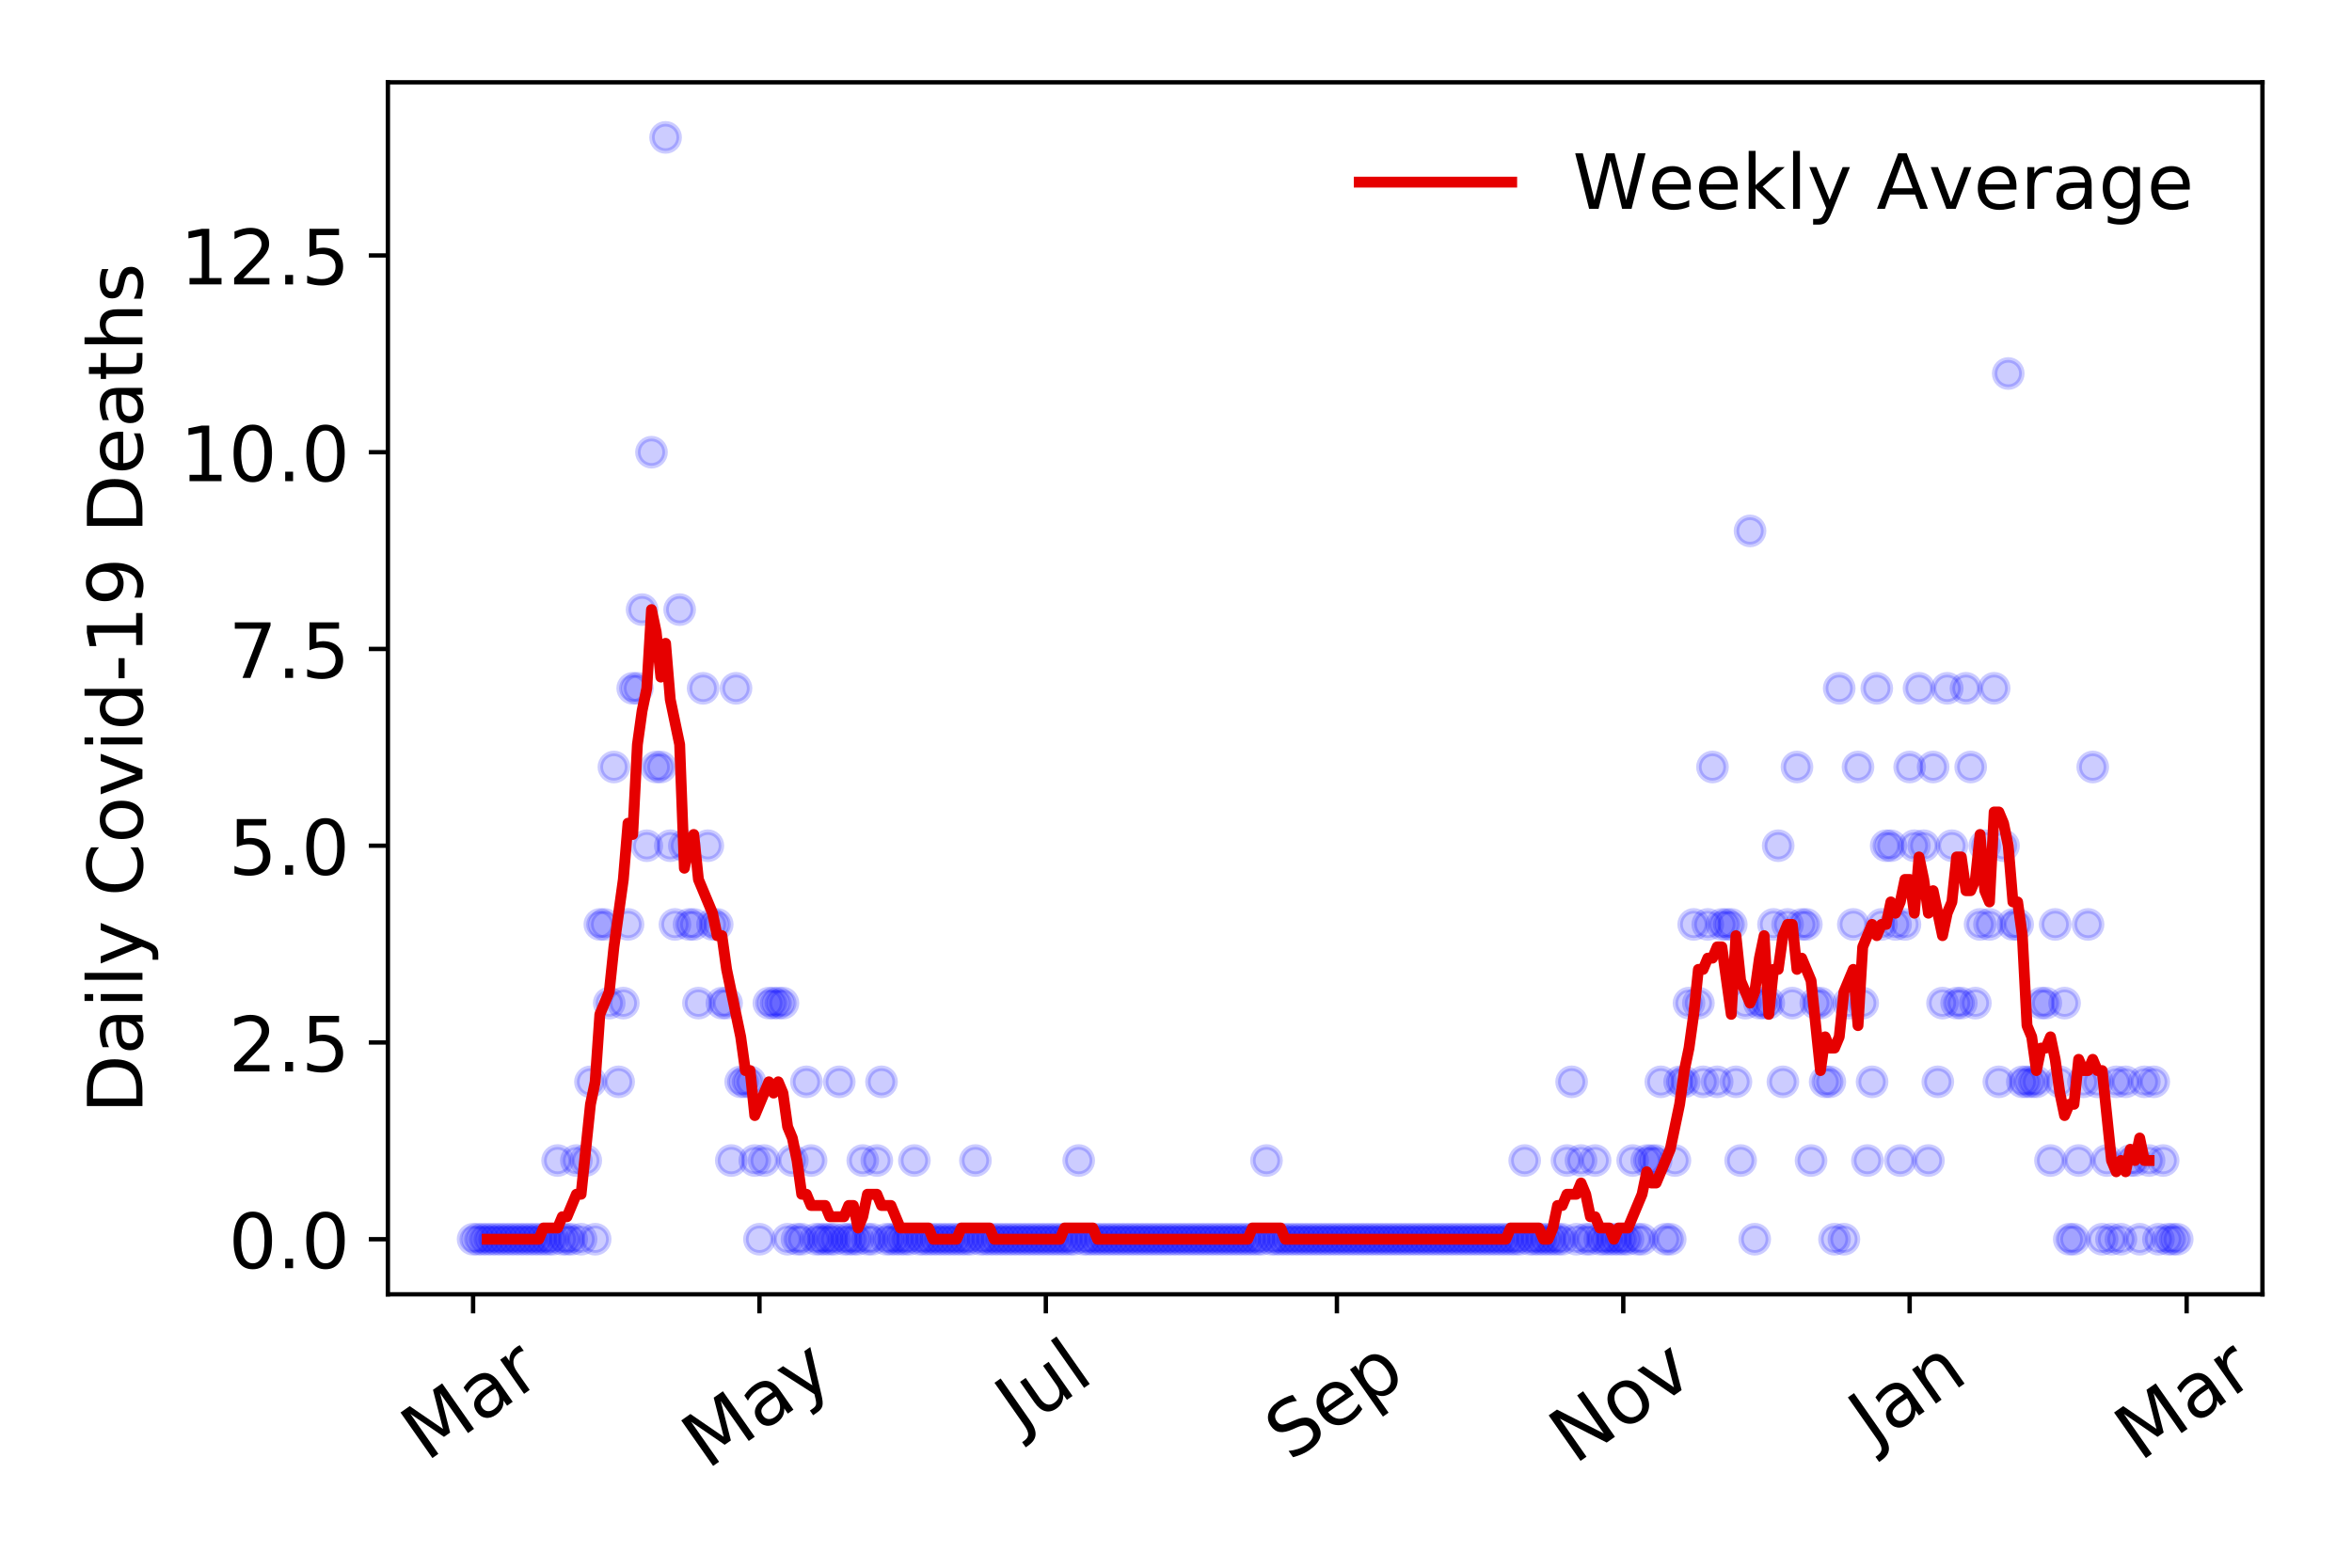 <?xml version="1.0" encoding="utf-8" standalone="no"?>
<!DOCTYPE svg PUBLIC "-//W3C//DTD SVG 1.1//EN"
  "http://www.w3.org/Graphics/SVG/1.1/DTD/svg11.dtd">
<!-- Created with matplotlib (https://matplotlib.org/) -->
<svg height="288pt" version="1.1" viewBox="0 0 432 288" width="432pt" xmlns="http://www.w3.org/2000/svg" xmlns:xlink="http://www.w3.org/1999/xlink">
 <defs>
  <style type="text/css">
*{stroke-linecap:butt;stroke-linejoin:round;}
  </style>
 </defs>
 <g id="figure_1">
  <g id="patch_1">
   <path d="M 0 288 
L 432 288 
L 432 0 
L 0 0 
z
" style="fill:#ffffff;"/>
  </g>
  <g id="axes_1">
   <g id="patch_2">
    <path d="M 71.245 237.778 
L 415.552 237.778 
L 415.552 15.12 
L 71.245 15.12 
z
" style="fill:#ffffff;"/>
   </g>
   <g id="matplotlib.axis_1">
    <g id="xtick_1">
     <g id="line2d_1">
      <defs>
       <path d="M 0 0 
L 0 3.5 
" id="m21dbe37dd8" style="stroke:#000000;stroke-width:0.8;"/>
      </defs>
      <g>
       <use style="stroke:#000000;stroke-width:0.8;" x="86.895" xlink:href="#m21dbe37dd8" y="237.778"/>
      </g>
     </g>
     <g id="text_1">
      <!-- Mar -->
      <defs>
       <path d="M 9.812 72.906 
L 24.516 72.906 
L 43.109 23.297 
L 61.812 72.906 
L 76.516 72.906 
L 76.516 0 
L 66.891 0 
L 66.891 64.016 
L 48.094 14.016 
L 38.188 14.016 
L 19.391 64.016 
L 19.391 0 
L 9.812 0 
z
" id="DejaVuSans-77"/>
       <path d="M 34.281 27.484 
Q 23.391 27.484 19.188 25 
Q 14.984 22.516 14.984 16.5 
Q 14.984 11.719 18.141 8.906 
Q 21.297 6.109 26.703 6.109 
Q 34.188 6.109 38.703 11.406 
Q 43.219 16.703 43.219 25.484 
L 43.219 27.484 
z
M 52.203 31.203 
L 52.203 0 
L 43.219 0 
L 43.219 8.297 
Q 40.141 3.328 35.547 0.953 
Q 30.953 -1.422 24.312 -1.422 
Q 15.922 -1.422 10.953 3.297 
Q 6 8.016 6 15.922 
Q 6 25.141 12.172 29.828 
Q 18.359 34.516 30.609 34.516 
L 43.219 34.516 
L 43.219 35.406 
Q 43.219 41.609 39.141 45 
Q 35.062 48.391 27.688 48.391 
Q 23 48.391 18.547 47.266 
Q 14.109 46.141 10.016 43.891 
L 10.016 52.203 
Q 14.938 54.109 19.578 55.047 
Q 24.219 56 28.609 56 
Q 40.484 56 46.344 49.844 
Q 52.203 43.703 52.203 31.203 
z
" id="DejaVuSans-97"/>
       <path d="M 41.109 46.297 
Q 39.594 47.172 37.812 47.578 
Q 36.031 48 33.891 48 
Q 26.266 48 22.188 43.047 
Q 18.109 38.094 18.109 28.812 
L 18.109 0 
L 9.078 0 
L 9.078 54.688 
L 18.109 54.688 
L 18.109 46.188 
Q 20.953 51.172 25.484 53.578 
Q 30.031 56 36.531 56 
Q 37.453 56 38.578 55.875 
Q 39.703 55.766 41.062 55.516 
z
" id="DejaVuSans-114"/>
      </defs>
      <g transform="translate(78.293 268.643)rotate(-35)scale(0.14 -0.14)">
       <use xlink:href="#DejaVuSans-77"/>
       <use x="86.279" xlink:href="#DejaVuSans-97"/>
       <use x="147.559" xlink:href="#DejaVuSans-114"/>
      </g>
     </g>
    </g>
    <g id="xtick_2">
     <g id="line2d_2">
      <g>
       <use style="stroke:#000000;stroke-width:0.8;" x="139.494" xlink:href="#m21dbe37dd8" y="237.778"/>
      </g>
     </g>
     <g id="text_2">
      <!-- May -->
      <defs>
       <path d="M 32.172 -5.078 
Q 28.375 -14.844 24.75 -17.812 
Q 21.141 -20.797 15.094 -20.797 
L 7.906 -20.797 
L 7.906 -13.281 
L 13.188 -13.281 
Q 16.891 -13.281 18.938 -11.516 
Q 21 -9.766 23.484 -3.219 
L 25.094 0.875 
L 2.984 54.688 
L 12.5 54.688 
L 29.594 11.922 
L 46.688 54.688 
L 56.203 54.688 
z
" id="DejaVuSans-121"/>
      </defs>
      <g transform="translate(129.855 270.094)rotate(-35)scale(0.14 -0.14)">
       <use xlink:href="#DejaVuSans-77"/>
       <use x="86.279" xlink:href="#DejaVuSans-97"/>
       <use x="147.559" xlink:href="#DejaVuSans-121"/>
      </g>
     </g>
    </g>
    <g id="xtick_3">
     <g id="line2d_3">
      <g>
       <use style="stroke:#000000;stroke-width:0.8;" x="192.093" xlink:href="#m21dbe37dd8" y="237.778"/>
      </g>
     </g>
     <g id="text_3">
      <!-- Jul -->
      <defs>
       <path d="M 9.812 72.906 
L 19.672 72.906 
L 19.672 5.078 
Q 19.672 -8.109 14.672 -14.062 
Q 9.672 -20.016 -1.422 -20.016 
L -5.172 -20.016 
L -5.172 -11.719 
L -2.094 -11.719 
Q 4.438 -11.719 7.125 -8.047 
Q 9.812 -4.391 9.812 5.078 
z
" id="DejaVuSans-74"/>
       <path d="M 8.5 21.578 
L 8.5 54.688 
L 17.484 54.688 
L 17.484 21.922 
Q 17.484 14.156 20.5 10.266 
Q 23.531 6.391 29.594 6.391 
Q 36.859 6.391 41.078 11.031 
Q 45.312 15.672 45.312 23.688 
L 45.312 54.688 
L 54.297 54.688 
L 54.297 0 
L 45.312 0 
L 45.312 8.406 
Q 42.047 3.422 37.719 1 
Q 33.406 -1.422 27.688 -1.422 
Q 18.266 -1.422 13.375 4.438 
Q 8.5 10.297 8.5 21.578 
z
M 31.109 56 
z
" id="DejaVuSans-117"/>
       <path d="M 9.422 75.984 
L 18.406 75.984 
L 18.406 0 
L 9.422 0 
z
" id="DejaVuSans-108"/>
      </defs>
      <g transform="translate(187.39 263.181)rotate(-35)scale(0.14 -0.14)">
       <use xlink:href="#DejaVuSans-74"/>
       <use x="29.492" xlink:href="#DejaVuSans-117"/>
       <use x="92.871" xlink:href="#DejaVuSans-108"/>
      </g>
     </g>
    </g>
    <g id="xtick_4">
     <g id="line2d_4">
      <g>
       <use style="stroke:#000000;stroke-width:0.8;" x="245.554" xlink:href="#m21dbe37dd8" y="237.778"/>
      </g>
     </g>
     <g id="text_4">
      <!-- Sep -->
      <defs>
       <path d="M 53.516 70.516 
L 53.516 60.891 
Q 47.906 63.578 42.922 64.891 
Q 37.938 66.219 33.297 66.219 
Q 25.25 66.219 20.875 63.094 
Q 16.5 59.969 16.5 54.203 
Q 16.5 49.359 19.406 46.891 
Q 22.312 44.438 30.422 42.922 
L 36.375 41.703 
Q 47.406 39.594 52.656 34.297 
Q 57.906 29 57.906 20.125 
Q 57.906 9.516 50.797 4.047 
Q 43.703 -1.422 29.984 -1.422 
Q 24.812 -1.422 18.969 -0.25 
Q 13.141 0.922 6.891 3.219 
L 6.891 13.375 
Q 12.891 10.016 18.656 8.297 
Q 24.422 6.594 29.984 6.594 
Q 38.422 6.594 43.016 9.906 
Q 47.609 13.234 47.609 19.391 
Q 47.609 24.75 44.312 27.781 
Q 41.016 30.812 33.5 32.328 
L 27.484 33.5 
Q 16.453 35.688 11.516 40.375 
Q 6.594 45.062 6.594 53.422 
Q 6.594 63.094 13.406 68.656 
Q 20.219 74.219 32.172 74.219 
Q 37.312 74.219 42.625 73.281 
Q 47.953 72.359 53.516 70.516 
z
" id="DejaVuSans-83"/>
       <path d="M 56.203 29.594 
L 56.203 25.203 
L 14.891 25.203 
Q 15.484 15.922 20.484 11.062 
Q 25.484 6.203 34.422 6.203 
Q 39.594 6.203 44.453 7.469 
Q 49.312 8.734 54.109 11.281 
L 54.109 2.781 
Q 49.266 0.734 44.188 -0.344 
Q 39.109 -1.422 33.891 -1.422 
Q 20.797 -1.422 13.156 6.188 
Q 5.516 13.812 5.516 26.812 
Q 5.516 40.234 12.766 48.109 
Q 20.016 56 32.328 56 
Q 43.359 56 49.781 48.891 
Q 56.203 41.797 56.203 29.594 
z
M 47.219 32.234 
Q 47.125 39.594 43.094 43.984 
Q 39.062 48.391 32.422 48.391 
Q 24.906 48.391 20.391 44.141 
Q 15.875 39.891 15.188 32.172 
z
" id="DejaVuSans-101"/>
       <path d="M 18.109 8.203 
L 18.109 -20.797 
L 9.078 -20.797 
L 9.078 54.688 
L 18.109 54.688 
L 18.109 46.391 
Q 20.953 51.266 25.266 53.625 
Q 29.594 56 35.594 56 
Q 45.562 56 51.781 48.094 
Q 58.016 40.188 58.016 27.297 
Q 58.016 14.406 51.781 6.484 
Q 45.562 -1.422 35.594 -1.422 
Q 29.594 -1.422 25.266 0.953 
Q 20.953 3.328 18.109 8.203 
z
M 48.688 27.297 
Q 48.688 37.203 44.609 42.844 
Q 40.531 48.484 33.406 48.484 
Q 26.266 48.484 22.188 42.844 
Q 18.109 37.203 18.109 27.297 
Q 18.109 17.391 22.188 11.75 
Q 26.266 6.109 33.406 6.109 
Q 40.531 6.109 44.609 11.75 
Q 48.688 17.391 48.688 27.297 
z
" id="DejaVuSans-112"/>
      </defs>
      <g transform="translate(236.962 268.629)rotate(-35)scale(0.14 -0.14)">
       <use xlink:href="#DejaVuSans-83"/>
       <use x="63.477" xlink:href="#DejaVuSans-101"/>
       <use x="125" xlink:href="#DejaVuSans-112"/>
      </g>
     </g>
    </g>
    <g id="xtick_5">
     <g id="line2d_5">
      <g>
       <use style="stroke:#000000;stroke-width:0.8;" x="298.153" xlink:href="#m21dbe37dd8" y="237.778"/>
      </g>
     </g>
     <g id="text_5">
      <!-- Nov -->
      <defs>
       <path d="M 9.812 72.906 
L 23.094 72.906 
L 55.422 11.922 
L 55.422 72.906 
L 64.984 72.906 
L 64.984 0 
L 51.703 0 
L 19.391 60.984 
L 19.391 0 
L 9.812 0 
z
" id="DejaVuSans-78"/>
       <path d="M 30.609 48.391 
Q 23.391 48.391 19.188 42.75 
Q 14.984 37.109 14.984 27.297 
Q 14.984 17.484 19.156 11.844 
Q 23.344 6.203 30.609 6.203 
Q 37.797 6.203 41.984 11.859 
Q 46.188 17.531 46.188 27.297 
Q 46.188 37.016 41.984 42.703 
Q 37.797 48.391 30.609 48.391 
z
M 30.609 56 
Q 42.328 56 49.016 48.375 
Q 55.719 40.766 55.719 27.297 
Q 55.719 13.875 49.016 6.219 
Q 42.328 -1.422 30.609 -1.422 
Q 18.844 -1.422 12.172 6.219 
Q 5.516 13.875 5.516 27.297 
Q 5.516 40.766 12.172 48.375 
Q 18.844 56 30.609 56 
z
" id="DejaVuSans-111"/>
       <path d="M 2.984 54.688 
L 12.5 54.688 
L 29.594 8.797 
L 46.688 54.688 
L 56.203 54.688 
L 35.688 0 
L 23.484 0 
z
" id="DejaVuSans-118"/>
      </defs>
      <g transform="translate(289.177 269.166)rotate(-35)scale(0.14 -0.14)">
       <use xlink:href="#DejaVuSans-78"/>
       <use x="74.805" xlink:href="#DejaVuSans-111"/>
       <use x="135.986" xlink:href="#DejaVuSans-118"/>
      </g>
     </g>
    </g>
    <g id="xtick_6">
     <g id="line2d_6">
      <g>
       <use style="stroke:#000000;stroke-width:0.8;" x="350.752" xlink:href="#m21dbe37dd8" y="237.778"/>
      </g>
     </g>
     <g id="text_6">
      <!-- Jan -->
      <defs>
       <path d="M 54.891 33.016 
L 54.891 0 
L 45.906 0 
L 45.906 32.719 
Q 45.906 40.484 42.875 44.328 
Q 39.844 48.188 33.797 48.188 
Q 26.516 48.188 22.312 43.547 
Q 18.109 38.922 18.109 30.906 
L 18.109 0 
L 9.078 0 
L 9.078 54.688 
L 18.109 54.688 
L 18.109 46.188 
Q 21.344 51.125 25.703 53.562 
Q 30.078 56 35.797 56 
Q 45.219 56 50.047 50.172 
Q 54.891 44.344 54.891 33.016 
z
" id="DejaVuSans-110"/>
      </defs>
      <g transform="translate(344.129 265.871)rotate(-35)scale(0.14 -0.14)">
       <use xlink:href="#DejaVuSans-74"/>
       <use x="29.492" xlink:href="#DejaVuSans-97"/>
       <use x="90.771" xlink:href="#DejaVuSans-110"/>
      </g>
     </g>
    </g>
    <g id="xtick_7">
     <g id="line2d_7">
      <g>
       <use style="stroke:#000000;stroke-width:0.8;" x="401.627" xlink:href="#m21dbe37dd8" y="237.778"/>
      </g>
     </g>
     <g id="text_7">
      <!-- Mar -->
      <g transform="translate(393.024 268.643)rotate(-35)scale(0.14 -0.14)">
       <use xlink:href="#DejaVuSans-77"/>
       <use x="86.279" xlink:href="#DejaVuSans-97"/>
       <use x="147.559" xlink:href="#DejaVuSans-114"/>
      </g>
     </g>
    </g>
   </g>
   <g id="matplotlib.axis_2">
    <g id="ytick_1">
     <g id="line2d_8">
      <defs>
       <path d="M 0 0 
L -3.5 0 
" id="me37fc187e7" style="stroke:#000000;stroke-width:0.8;"/>
      </defs>
      <g>
       <use style="stroke:#000000;stroke-width:0.8;" x="71.245" xlink:href="#me37fc187e7" y="227.657"/>
      </g>
     </g>
     <g id="text_8">
      <!-- 0.0 -->
      <defs>
       <path d="M 31.781 66.406 
Q 24.172 66.406 20.328 58.906 
Q 16.5 51.422 16.5 36.375 
Q 16.5 21.391 20.328 13.891 
Q 24.172 6.391 31.781 6.391 
Q 39.453 6.391 43.281 13.891 
Q 47.125 21.391 47.125 36.375 
Q 47.125 51.422 43.281 58.906 
Q 39.453 66.406 31.781 66.406 
z
M 31.781 74.219 
Q 44.047 74.219 50.516 64.516 
Q 56.984 54.828 56.984 36.375 
Q 56.984 17.969 50.516 8.266 
Q 44.047 -1.422 31.781 -1.422 
Q 19.531 -1.422 13.062 8.266 
Q 6.594 17.969 6.594 36.375 
Q 6.594 54.828 13.062 64.516 
Q 19.531 74.219 31.781 74.219 
z
" id="DejaVuSans-48"/>
       <path d="M 10.688 12.406 
L 21 12.406 
L 21 0 
L 10.688 0 
z
" id="DejaVuSans-46"/>
      </defs>
      <g transform="translate(41.981 232.976)scale(0.14 -0.14)">
       <use xlink:href="#DejaVuSans-48"/>
       <use x="63.623" xlink:href="#DejaVuSans-46"/>
       <use x="95.41" xlink:href="#DejaVuSans-48"/>
      </g>
     </g>
    </g>
    <g id="ytick_2">
     <g id="line2d_9">
      <g>
       <use style="stroke:#000000;stroke-width:0.8;" x="71.245" xlink:href="#me37fc187e7" y="191.512"/>
      </g>
     </g>
     <g id="text_9">
      <!-- 2.5 -->
      <defs>
       <path d="M 19.188 8.297 
L 53.609 8.297 
L 53.609 0 
L 7.328 0 
L 7.328 8.297 
Q 12.938 14.109 22.625 23.891 
Q 32.328 33.688 34.812 36.531 
Q 39.547 41.844 41.422 45.531 
Q 43.312 49.219 43.312 52.781 
Q 43.312 58.594 39.234 62.25 
Q 35.156 65.922 28.609 65.922 
Q 23.969 65.922 18.812 64.312 
Q 13.672 62.703 7.812 59.422 
L 7.812 69.391 
Q 13.766 71.781 18.938 73 
Q 24.125 74.219 28.422 74.219 
Q 39.75 74.219 46.484 68.547 
Q 53.219 62.891 53.219 53.422 
Q 53.219 48.922 51.531 44.891 
Q 49.859 40.875 45.406 35.406 
Q 44.188 33.984 37.641 27.219 
Q 31.109 20.453 19.188 8.297 
z
" id="DejaVuSans-50"/>
       <path d="M 10.797 72.906 
L 49.516 72.906 
L 49.516 64.594 
L 19.828 64.594 
L 19.828 46.734 
Q 21.969 47.469 24.109 47.828 
Q 26.266 48.188 28.422 48.188 
Q 40.625 48.188 47.75 41.5 
Q 54.891 34.812 54.891 23.391 
Q 54.891 11.625 47.562 5.094 
Q 40.234 -1.422 26.906 -1.422 
Q 22.312 -1.422 17.547 -0.641 
Q 12.797 0.141 7.719 1.703 
L 7.719 11.625 
Q 12.109 9.234 16.797 8.062 
Q 21.484 6.891 26.703 6.891 
Q 35.156 6.891 40.078 11.328 
Q 45.016 15.766 45.016 23.391 
Q 45.016 31 40.078 35.438 
Q 35.156 39.891 26.703 39.891 
Q 22.75 39.891 18.812 39.016 
Q 14.891 38.141 10.797 36.281 
z
" id="DejaVuSans-53"/>
      </defs>
      <g transform="translate(41.981 196.83)scale(0.14 -0.14)">
       <use xlink:href="#DejaVuSans-50"/>
       <use x="63.623" xlink:href="#DejaVuSans-46"/>
       <use x="95.41" xlink:href="#DejaVuSans-53"/>
      </g>
     </g>
    </g>
    <g id="ytick_3">
     <g id="line2d_10">
      <g>
       <use style="stroke:#000000;stroke-width:0.8;" x="71.245" xlink:href="#me37fc187e7" y="155.366"/>
      </g>
     </g>
     <g id="text_10">
      <!-- 5.0 -->
      <g transform="translate(41.981 160.685)scale(0.14 -0.14)">
       <use xlink:href="#DejaVuSans-53"/>
       <use x="63.623" xlink:href="#DejaVuSans-46"/>
       <use x="95.41" xlink:href="#DejaVuSans-48"/>
      </g>
     </g>
    </g>
    <g id="ytick_4">
     <g id="line2d_11">
      <g>
       <use style="stroke:#000000;stroke-width:0.8;" x="71.245" xlink:href="#me37fc187e7" y="119.22"/>
      </g>
     </g>
     <g id="text_11">
      <!-- 7.5 -->
      <defs>
       <path d="M 8.203 72.906 
L 55.078 72.906 
L 55.078 68.703 
L 28.609 0 
L 18.312 0 
L 43.219 64.594 
L 8.203 64.594 
z
" id="DejaVuSans-55"/>
      </defs>
      <g transform="translate(41.981 124.539)scale(0.14 -0.14)">
       <use xlink:href="#DejaVuSans-55"/>
       <use x="63.623" xlink:href="#DejaVuSans-46"/>
       <use x="95.41" xlink:href="#DejaVuSans-53"/>
      </g>
     </g>
    </g>
    <g id="ytick_5">
     <g id="line2d_12">
      <g>
       <use style="stroke:#000000;stroke-width:0.8;" x="71.245" xlink:href="#me37fc187e7" y="83.074"/>
      </g>
     </g>
     <g id="text_12">
      <!-- 10.0 -->
      <defs>
       <path d="M 12.406 8.297 
L 28.516 8.297 
L 28.516 63.922 
L 10.984 60.406 
L 10.984 69.391 
L 28.422 72.906 
L 38.281 72.906 
L 38.281 8.297 
L 54.391 8.297 
L 54.391 0 
L 12.406 0 
z
" id="DejaVuSans-49"/>
      </defs>
      <g transform="translate(33.073 88.393)scale(0.14 -0.14)">
       <use xlink:href="#DejaVuSans-49"/>
       <use x="63.623" xlink:href="#DejaVuSans-48"/>
       <use x="127.246" xlink:href="#DejaVuSans-46"/>
       <use x="159.033" xlink:href="#DejaVuSans-48"/>
      </g>
     </g>
    </g>
    <g id="ytick_6">
     <g id="line2d_13">
      <g>
       <use style="stroke:#000000;stroke-width:0.8;" x="71.245" xlink:href="#me37fc187e7" y="46.928"/>
      </g>
     </g>
     <g id="text_13">
      <!-- 12.5 -->
      <g transform="translate(33.073 52.247)scale(0.14 -0.14)">
       <use xlink:href="#DejaVuSans-49"/>
       <use x="63.623" xlink:href="#DejaVuSans-50"/>
       <use x="127.246" xlink:href="#DejaVuSans-46"/>
       <use x="159.033" xlink:href="#DejaVuSans-53"/>
      </g>
     </g>
    </g>
    <g id="text_14">
     <!-- Daily Covid-19 Deaths -->
     <defs>
      <path d="M 19.672 64.797 
L 19.672 8.109 
L 31.594 8.109 
Q 46.688 8.109 53.688 14.938 
Q 60.688 21.781 60.688 36.531 
Q 60.688 51.172 53.688 57.984 
Q 46.688 64.797 31.594 64.797 
z
M 9.812 72.906 
L 30.078 72.906 
Q 51.266 72.906 61.172 64.094 
Q 71.094 55.281 71.094 36.531 
Q 71.094 17.672 61.125 8.828 
Q 51.172 0 30.078 0 
L 9.812 0 
z
" id="DejaVuSans-68"/>
      <path d="M 9.422 54.688 
L 18.406 54.688 
L 18.406 0 
L 9.422 0 
z
M 9.422 75.984 
L 18.406 75.984 
L 18.406 64.594 
L 9.422 64.594 
z
" id="DejaVuSans-105"/>
      <path id="DejaVuSans-32"/>
      <path d="M 64.406 67.281 
L 64.406 56.891 
Q 59.422 61.531 53.781 63.812 
Q 48.141 66.109 41.797 66.109 
Q 29.297 66.109 22.656 58.469 
Q 16.016 50.828 16.016 36.375 
Q 16.016 21.969 22.656 14.328 
Q 29.297 6.688 41.797 6.688 
Q 48.141 6.688 53.781 8.984 
Q 59.422 11.281 64.406 15.922 
L 64.406 5.609 
Q 59.234 2.094 53.438 0.328 
Q 47.656 -1.422 41.219 -1.422 
Q 24.656 -1.422 15.125 8.703 
Q 5.609 18.844 5.609 36.375 
Q 5.609 53.953 15.125 64.078 
Q 24.656 74.219 41.219 74.219 
Q 47.75 74.219 53.531 72.484 
Q 59.328 70.75 64.406 67.281 
z
" id="DejaVuSans-67"/>
      <path d="M 45.406 46.391 
L 45.406 75.984 
L 54.391 75.984 
L 54.391 0 
L 45.406 0 
L 45.406 8.203 
Q 42.578 3.328 38.25 0.953 
Q 33.938 -1.422 27.875 -1.422 
Q 17.969 -1.422 11.734 6.484 
Q 5.516 14.406 5.516 27.297 
Q 5.516 40.188 11.734 48.094 
Q 17.969 56 27.875 56 
Q 33.938 56 38.25 53.625 
Q 42.578 51.266 45.406 46.391 
z
M 14.797 27.297 
Q 14.797 17.391 18.875 11.75 
Q 22.953 6.109 30.078 6.109 
Q 37.203 6.109 41.297 11.75 
Q 45.406 17.391 45.406 27.297 
Q 45.406 37.203 41.297 42.844 
Q 37.203 48.484 30.078 48.484 
Q 22.953 48.484 18.875 42.844 
Q 14.797 37.203 14.797 27.297 
z
" id="DejaVuSans-100"/>
      <path d="M 4.891 31.391 
L 31.203 31.391 
L 31.203 23.391 
L 4.891 23.391 
z
" id="DejaVuSans-45"/>
      <path d="M 10.984 1.516 
L 10.984 10.5 
Q 14.703 8.734 18.5 7.812 
Q 22.312 6.891 25.984 6.891 
Q 35.75 6.891 40.891 13.453 
Q 46.047 20.016 46.781 33.406 
Q 43.953 29.203 39.594 26.953 
Q 35.25 24.703 29.984 24.703 
Q 19.047 24.703 12.672 31.312 
Q 6.297 37.938 6.297 49.422 
Q 6.297 60.641 12.938 67.422 
Q 19.578 74.219 30.609 74.219 
Q 43.266 74.219 49.922 64.516 
Q 56.594 54.828 56.594 36.375 
Q 56.594 19.141 48.406 8.859 
Q 40.234 -1.422 26.422 -1.422 
Q 22.703 -1.422 18.891 -0.688 
Q 15.094 0.047 10.984 1.516 
z
M 30.609 32.422 
Q 37.25 32.422 41.125 36.953 
Q 45.016 41.5 45.016 49.422 
Q 45.016 57.281 41.125 61.844 
Q 37.25 66.406 30.609 66.406 
Q 23.969 66.406 20.094 61.844 
Q 16.219 57.281 16.219 49.422 
Q 16.219 41.5 20.094 36.953 
Q 23.969 32.422 30.609 32.422 
z
" id="DejaVuSans-57"/>
      <path d="M 18.312 70.219 
L 18.312 54.688 
L 36.812 54.688 
L 36.812 47.703 
L 18.312 47.703 
L 18.312 18.016 
Q 18.312 11.328 20.141 9.422 
Q 21.969 7.516 27.594 7.516 
L 36.812 7.516 
L 36.812 0 
L 27.594 0 
Q 17.188 0 13.234 3.875 
Q 9.281 7.766 9.281 18.016 
L 9.281 47.703 
L 2.688 47.703 
L 2.688 54.688 
L 9.281 54.688 
L 9.281 70.219 
z
" id="DejaVuSans-116"/>
      <path d="M 54.891 33.016 
L 54.891 0 
L 45.906 0 
L 45.906 32.719 
Q 45.906 40.484 42.875 44.328 
Q 39.844 48.188 33.797 48.188 
Q 26.516 48.188 22.312 43.547 
Q 18.109 38.922 18.109 30.906 
L 18.109 0 
L 9.078 0 
L 9.078 75.984 
L 18.109 75.984 
L 18.109 46.188 
Q 21.344 51.125 25.703 53.562 
Q 30.078 56 35.797 56 
Q 45.219 56 50.047 50.172 
Q 54.891 44.344 54.891 33.016 
z
" id="DejaVuSans-104"/>
      <path d="M 44.281 53.078 
L 44.281 44.578 
Q 40.484 46.531 36.375 47.5 
Q 32.281 48.484 27.875 48.484 
Q 21.188 48.484 17.844 46.438 
Q 14.5 44.391 14.5 40.281 
Q 14.5 37.156 16.891 35.375 
Q 19.281 33.594 26.516 31.984 
L 29.594 31.297 
Q 39.156 29.25 43.188 25.516 
Q 47.219 21.781 47.219 15.094 
Q 47.219 7.469 41.188 3.016 
Q 35.156 -1.422 24.609 -1.422 
Q 20.219 -1.422 15.453 -0.562 
Q 10.688 0.297 5.422 2 
L 5.422 11.281 
Q 10.406 8.688 15.234 7.391 
Q 20.062 6.109 24.812 6.109 
Q 31.156 6.109 34.562 8.281 
Q 37.984 10.453 37.984 14.406 
Q 37.984 18.062 35.516 20.016 
Q 33.062 21.969 24.703 23.781 
L 21.578 24.516 
Q 13.234 26.266 9.516 29.906 
Q 5.812 33.547 5.812 39.891 
Q 5.812 47.609 11.281 51.797 
Q 16.75 56 26.812 56 
Q 31.781 56 36.172 55.266 
Q 40.578 54.547 44.281 53.078 
z
" id="DejaVuSans-115"/>
     </defs>
     <g transform="translate(26.162 204.56)rotate(-90)scale(0.14 -0.14)">
      <use xlink:href="#DejaVuSans-68"/>
      <use x="77.002" xlink:href="#DejaVuSans-97"/>
      <use x="138.281" xlink:href="#DejaVuSans-105"/>
      <use x="166.064" xlink:href="#DejaVuSans-108"/>
      <use x="193.848" xlink:href="#DejaVuSans-121"/>
      <use x="253.027" xlink:href="#DejaVuSans-32"/>
      <use x="284.814" xlink:href="#DejaVuSans-67"/>
      <use x="354.639" xlink:href="#DejaVuSans-111"/>
      <use x="415.82" xlink:href="#DejaVuSans-118"/>
      <use x="475" xlink:href="#DejaVuSans-105"/>
      <use x="502.783" xlink:href="#DejaVuSans-100"/>
      <use x="566.26" xlink:href="#DejaVuSans-45"/>
      <use x="602.344" xlink:href="#DejaVuSans-49"/>
      <use x="665.967" xlink:href="#DejaVuSans-57"/>
      <use x="729.59" xlink:href="#DejaVuSans-32"/>
      <use x="761.377" xlink:href="#DejaVuSans-68"/>
      <use x="838.379" xlink:href="#DejaVuSans-101"/>
      <use x="899.902" xlink:href="#DejaVuSans-97"/>
      <use x="961.182" xlink:href="#DejaVuSans-116"/>
      <use x="1000.391" xlink:href="#DejaVuSans-104"/>
      <use x="1063.77" xlink:href="#DejaVuSans-115"/>
     </g>
    </g>
   </g>
   <g id="line2d_14">
    <defs>
     <path d="M 0 2.5 
C 0.663 2.5 1.299 2.237 1.768 1.768 
C 2.237 1.299 2.5 0.663 2.5 0 
C 2.5 -0.663 2.237 -1.299 1.768 -1.768 
C 1.299 -2.237 0.663 -2.5 0 -2.5 
C -0.663 -2.5 -1.299 -2.237 -1.768 -1.768 
C -2.237 -1.299 -2.5 -0.663 -2.5 0 
C -2.5 0.663 -2.237 1.299 -1.768 1.768 
C -1.299 2.237 -0.663 2.5 0 2.5 
z
" id="mb5e1676397" style="stroke:#0000ff;stroke-opacity:0.2;"/>
    </defs>
    <g clip-path="url(#p97ddc1e268)">
     <use style="fill:#0000ff;fill-opacity:0.2;stroke:#0000ff;stroke-opacity:0.2;" x="86.895" xlink:href="#mb5e1676397" y="227.657"/>
     <use style="fill:#0000ff;fill-opacity:0.2;stroke:#0000ff;stroke-opacity:0.2;" x="87.758" xlink:href="#mb5e1676397" y="227.657"/>
     <use style="fill:#0000ff;fill-opacity:0.2;stroke:#0000ff;stroke-opacity:0.2;" x="88.62" xlink:href="#mb5e1676397" y="227.657"/>
     <use style="fill:#0000ff;fill-opacity:0.2;stroke:#0000ff;stroke-opacity:0.2;" x="89.482" xlink:href="#mb5e1676397" y="227.657"/>
     <use style="fill:#0000ff;fill-opacity:0.2;stroke:#0000ff;stroke-opacity:0.2;" x="90.344" xlink:href="#mb5e1676397" y="227.657"/>
     <use style="fill:#0000ff;fill-opacity:0.2;stroke:#0000ff;stroke-opacity:0.2;" x="91.207" xlink:href="#mb5e1676397" y="227.657"/>
     <use style="fill:#0000ff;fill-opacity:0.2;stroke:#0000ff;stroke-opacity:0.2;" x="92.069" xlink:href="#mb5e1676397" y="227.657"/>
     <use style="fill:#0000ff;fill-opacity:0.2;stroke:#0000ff;stroke-opacity:0.2;" x="92.931" xlink:href="#mb5e1676397" y="227.657"/>
     <use style="fill:#0000ff;fill-opacity:0.2;stroke:#0000ff;stroke-opacity:0.2;" x="93.794" xlink:href="#mb5e1676397" y="227.657"/>
     <use style="fill:#0000ff;fill-opacity:0.2;stroke:#0000ff;stroke-opacity:0.2;" x="94.656" xlink:href="#mb5e1676397" y="227.657"/>
     <use style="fill:#0000ff;fill-opacity:0.2;stroke:#0000ff;stroke-opacity:0.2;" x="95.518" xlink:href="#mb5e1676397" y="227.657"/>
     <use style="fill:#0000ff;fill-opacity:0.2;stroke:#0000ff;stroke-opacity:0.2;" x="96.38" xlink:href="#mb5e1676397" y="227.657"/>
     <use style="fill:#0000ff;fill-opacity:0.2;stroke:#0000ff;stroke-opacity:0.2;" x="97.243" xlink:href="#mb5e1676397" y="227.657"/>
     <use style="fill:#0000ff;fill-opacity:0.2;stroke:#0000ff;stroke-opacity:0.2;" x="98.105" xlink:href="#mb5e1676397" y="227.657"/>
     <use style="fill:#0000ff;fill-opacity:0.2;stroke:#0000ff;stroke-opacity:0.2;" x="98.967" xlink:href="#mb5e1676397" y="227.657"/>
     <use style="fill:#0000ff;fill-opacity:0.2;stroke:#0000ff;stroke-opacity:0.2;" x="99.83" xlink:href="#mb5e1676397" y="227.657"/>
     <use style="fill:#0000ff;fill-opacity:0.2;stroke:#0000ff;stroke-opacity:0.2;" x="100.692" xlink:href="#mb5e1676397" y="227.657"/>
     <use style="fill:#0000ff;fill-opacity:0.2;stroke:#0000ff;stroke-opacity:0.2;" x="101.554" xlink:href="#mb5e1676397" y="227.657"/>
     <use style="fill:#0000ff;fill-opacity:0.2;stroke:#0000ff;stroke-opacity:0.2;" x="102.416" xlink:href="#mb5e1676397" y="213.199"/>
     <use style="fill:#0000ff;fill-opacity:0.2;stroke:#0000ff;stroke-opacity:0.2;" x="103.279" xlink:href="#mb5e1676397" y="227.657"/>
     <use style="fill:#0000ff;fill-opacity:0.2;stroke:#0000ff;stroke-opacity:0.2;" x="104.141" xlink:href="#mb5e1676397" y="227.657"/>
     <use style="fill:#0000ff;fill-opacity:0.2;stroke:#0000ff;stroke-opacity:0.2;" x="105.003" xlink:href="#mb5e1676397" y="227.657"/>
     <use style="fill:#0000ff;fill-opacity:0.2;stroke:#0000ff;stroke-opacity:0.2;" x="105.865" xlink:href="#mb5e1676397" y="213.199"/>
     <use style="fill:#0000ff;fill-opacity:0.2;stroke:#0000ff;stroke-opacity:0.2;" x="106.728" xlink:href="#mb5e1676397" y="227.657"/>
     <use style="fill:#0000ff;fill-opacity:0.2;stroke:#0000ff;stroke-opacity:0.2;" x="107.59" xlink:href="#mb5e1676397" y="213.199"/>
     <use style="fill:#0000ff;fill-opacity:0.2;stroke:#0000ff;stroke-opacity:0.2;" x="108.452" xlink:href="#mb5e1676397" y="198.741"/>
     <use style="fill:#0000ff;fill-opacity:0.2;stroke:#0000ff;stroke-opacity:0.2;" x="109.315" xlink:href="#mb5e1676397" y="227.657"/>
     <use style="fill:#0000ff;fill-opacity:0.2;stroke:#0000ff;stroke-opacity:0.2;" x="110.177" xlink:href="#mb5e1676397" y="169.824"/>
     <use style="fill:#0000ff;fill-opacity:0.2;stroke:#0000ff;stroke-opacity:0.2;" x="111.039" xlink:href="#mb5e1676397" y="169.824"/>
     <use style="fill:#0000ff;fill-opacity:0.2;stroke:#0000ff;stroke-opacity:0.2;" x="111.901" xlink:href="#mb5e1676397" y="184.282"/>
     <use style="fill:#0000ff;fill-opacity:0.2;stroke:#0000ff;stroke-opacity:0.2;" x="112.764" xlink:href="#mb5e1676397" y="140.907"/>
     <use style="fill:#0000ff;fill-opacity:0.2;stroke:#0000ff;stroke-opacity:0.2;" x="113.626" xlink:href="#mb5e1676397" y="198.741"/>
     <use style="fill:#0000ff;fill-opacity:0.2;stroke:#0000ff;stroke-opacity:0.2;" x="114.488" xlink:href="#mb5e1676397" y="184.282"/>
     <use style="fill:#0000ff;fill-opacity:0.2;stroke:#0000ff;stroke-opacity:0.2;" x="115.35" xlink:href="#mb5e1676397" y="169.824"/>
     <use style="fill:#0000ff;fill-opacity:0.2;stroke:#0000ff;stroke-opacity:0.2;" x="116.213" xlink:href="#mb5e1676397" y="126.449"/>
     <use style="fill:#0000ff;fill-opacity:0.2;stroke:#0000ff;stroke-opacity:0.2;" x="117.075" xlink:href="#mb5e1676397" y="126.449"/>
     <use style="fill:#0000ff;fill-opacity:0.2;stroke:#0000ff;stroke-opacity:0.2;" x="117.937" xlink:href="#mb5e1676397" y="111.991"/>
     <use style="fill:#0000ff;fill-opacity:0.2;stroke:#0000ff;stroke-opacity:0.2;" x="118.8" xlink:href="#mb5e1676397" y="155.366"/>
     <use style="fill:#0000ff;fill-opacity:0.2;stroke:#0000ff;stroke-opacity:0.2;" x="119.662" xlink:href="#mb5e1676397" y="83.074"/>
     <use style="fill:#0000ff;fill-opacity:0.2;stroke:#0000ff;stroke-opacity:0.2;" x="120.524" xlink:href="#mb5e1676397" y="140.907"/>
     <use style="fill:#0000ff;fill-opacity:0.2;stroke:#0000ff;stroke-opacity:0.2;" x="121.386" xlink:href="#mb5e1676397" y="140.907"/>
     <use style="fill:#0000ff;fill-opacity:0.2;stroke:#0000ff;stroke-opacity:0.2;" x="122.249" xlink:href="#mb5e1676397" y="25.241"/>
     <use style="fill:#0000ff;fill-opacity:0.2;stroke:#0000ff;stroke-opacity:0.2;" x="123.111" xlink:href="#mb5e1676397" y="155.366"/>
     <use style="fill:#0000ff;fill-opacity:0.2;stroke:#0000ff;stroke-opacity:0.2;" x="123.973" xlink:href="#mb5e1676397" y="169.824"/>
     <use style="fill:#0000ff;fill-opacity:0.2;stroke:#0000ff;stroke-opacity:0.2;" x="124.836" xlink:href="#mb5e1676397" y="111.991"/>
     <use style="fill:#0000ff;fill-opacity:0.2;stroke:#0000ff;stroke-opacity:0.2;" x="125.698" xlink:href="#mb5e1676397" y="155.366"/>
     <use style="fill:#0000ff;fill-opacity:0.2;stroke:#0000ff;stroke-opacity:0.2;" x="126.56" xlink:href="#mb5e1676397" y="169.824"/>
     <use style="fill:#0000ff;fill-opacity:0.2;stroke:#0000ff;stroke-opacity:0.2;" x="127.422" xlink:href="#mb5e1676397" y="169.824"/>
     <use style="fill:#0000ff;fill-opacity:0.2;stroke:#0000ff;stroke-opacity:0.2;" x="128.285" xlink:href="#mb5e1676397" y="184.282"/>
     <use style="fill:#0000ff;fill-opacity:0.2;stroke:#0000ff;stroke-opacity:0.2;" x="129.147" xlink:href="#mb5e1676397" y="126.449"/>
     <use style="fill:#0000ff;fill-opacity:0.2;stroke:#0000ff;stroke-opacity:0.2;" x="130.009" xlink:href="#mb5e1676397" y="155.366"/>
     <use style="fill:#0000ff;fill-opacity:0.2;stroke:#0000ff;stroke-opacity:0.2;" x="130.871" xlink:href="#mb5e1676397" y="169.824"/>
     <use style="fill:#0000ff;fill-opacity:0.2;stroke:#0000ff;stroke-opacity:0.2;" x="131.734" xlink:href="#mb5e1676397" y="169.824"/>
     <use style="fill:#0000ff;fill-opacity:0.2;stroke:#0000ff;stroke-opacity:0.2;" x="132.596" xlink:href="#mb5e1676397" y="184.282"/>
     <use style="fill:#0000ff;fill-opacity:0.2;stroke:#0000ff;stroke-opacity:0.2;" x="133.458" xlink:href="#mb5e1676397" y="184.282"/>
     <use style="fill:#0000ff;fill-opacity:0.2;stroke:#0000ff;stroke-opacity:0.2;" x="134.321" xlink:href="#mb5e1676397" y="213.199"/>
     <use style="fill:#0000ff;fill-opacity:0.2;stroke:#0000ff;stroke-opacity:0.2;" x="135.183" xlink:href="#mb5e1676397" y="126.449"/>
     <use style="fill:#0000ff;fill-opacity:0.2;stroke:#0000ff;stroke-opacity:0.2;" x="136.045" xlink:href="#mb5e1676397" y="198.741"/>
     <use style="fill:#0000ff;fill-opacity:0.2;stroke:#0000ff;stroke-opacity:0.2;" x="136.907" xlink:href="#mb5e1676397" y="198.741"/>
     <use style="fill:#0000ff;fill-opacity:0.2;stroke:#0000ff;stroke-opacity:0.2;" x="137.77" xlink:href="#mb5e1676397" y="198.741"/>
     <use style="fill:#0000ff;fill-opacity:0.2;stroke:#0000ff;stroke-opacity:0.2;" x="138.632" xlink:href="#mb5e1676397" y="213.199"/>
     <use style="fill:#0000ff;fill-opacity:0.2;stroke:#0000ff;stroke-opacity:0.2;" x="139.494" xlink:href="#mb5e1676397" y="227.657"/>
     <use style="fill:#0000ff;fill-opacity:0.2;stroke:#0000ff;stroke-opacity:0.2;" x="140.357" xlink:href="#mb5e1676397" y="213.199"/>
     <use style="fill:#0000ff;fill-opacity:0.2;stroke:#0000ff;stroke-opacity:0.2;" x="141.219" xlink:href="#mb5e1676397" y="184.282"/>
     <use style="fill:#0000ff;fill-opacity:0.2;stroke:#0000ff;stroke-opacity:0.2;" x="142.081" xlink:href="#mb5e1676397" y="184.282"/>
     <use style="fill:#0000ff;fill-opacity:0.2;stroke:#0000ff;stroke-opacity:0.2;" x="142.943" xlink:href="#mb5e1676397" y="184.282"/>
     <use style="fill:#0000ff;fill-opacity:0.2;stroke:#0000ff;stroke-opacity:0.2;" x="143.806" xlink:href="#mb5e1676397" y="184.282"/>
     <use style="fill:#0000ff;fill-opacity:0.2;stroke:#0000ff;stroke-opacity:0.2;" x="144.668" xlink:href="#mb5e1676397" y="227.657"/>
     <use style="fill:#0000ff;fill-opacity:0.2;stroke:#0000ff;stroke-opacity:0.2;" x="145.53" xlink:href="#mb5e1676397" y="213.199"/>
     <use style="fill:#0000ff;fill-opacity:0.2;stroke:#0000ff;stroke-opacity:0.2;" x="146.392" xlink:href="#mb5e1676397" y="227.657"/>
     <use style="fill:#0000ff;fill-opacity:0.2;stroke:#0000ff;stroke-opacity:0.2;" x="147.255" xlink:href="#mb5e1676397" y="227.657"/>
     <use style="fill:#0000ff;fill-opacity:0.2;stroke:#0000ff;stroke-opacity:0.2;" x="148.117" xlink:href="#mb5e1676397" y="198.741"/>
     <use style="fill:#0000ff;fill-opacity:0.2;stroke:#0000ff;stroke-opacity:0.2;" x="148.979" xlink:href="#mb5e1676397" y="213.199"/>
     <use style="fill:#0000ff;fill-opacity:0.2;stroke:#0000ff;stroke-opacity:0.2;" x="149.842" xlink:href="#mb5e1676397" y="227.657"/>
     <use style="fill:#0000ff;fill-opacity:0.2;stroke:#0000ff;stroke-opacity:0.2;" x="150.704" xlink:href="#mb5e1676397" y="227.657"/>
     <use style="fill:#0000ff;fill-opacity:0.2;stroke:#0000ff;stroke-opacity:0.2;" x="151.566" xlink:href="#mb5e1676397" y="227.657"/>
     <use style="fill:#0000ff;fill-opacity:0.2;stroke:#0000ff;stroke-opacity:0.2;" x="152.428" xlink:href="#mb5e1676397" y="227.657"/>
     <use style="fill:#0000ff;fill-opacity:0.2;stroke:#0000ff;stroke-opacity:0.2;" x="153.291" xlink:href="#mb5e1676397" y="227.657"/>
     <use style="fill:#0000ff;fill-opacity:0.2;stroke:#0000ff;stroke-opacity:0.2;" x="154.153" xlink:href="#mb5e1676397" y="198.741"/>
     <use style="fill:#0000ff;fill-opacity:0.2;stroke:#0000ff;stroke-opacity:0.2;" x="155.015" xlink:href="#mb5e1676397" y="227.657"/>
     <use style="fill:#0000ff;fill-opacity:0.2;stroke:#0000ff;stroke-opacity:0.2;" x="155.878" xlink:href="#mb5e1676397" y="227.657"/>
     <use style="fill:#0000ff;fill-opacity:0.2;stroke:#0000ff;stroke-opacity:0.2;" x="156.74" xlink:href="#mb5e1676397" y="227.657"/>
     <use style="fill:#0000ff;fill-opacity:0.2;stroke:#0000ff;stroke-opacity:0.2;" x="157.602" xlink:href="#mb5e1676397" y="227.657"/>
     <use style="fill:#0000ff;fill-opacity:0.2;stroke:#0000ff;stroke-opacity:0.2;" x="158.464" xlink:href="#mb5e1676397" y="213.199"/>
     <use style="fill:#0000ff;fill-opacity:0.2;stroke:#0000ff;stroke-opacity:0.2;" x="159.327" xlink:href="#mb5e1676397" y="227.657"/>
     <use style="fill:#0000ff;fill-opacity:0.2;stroke:#0000ff;stroke-opacity:0.2;" x="160.189" xlink:href="#mb5e1676397" y="227.657"/>
     <use style="fill:#0000ff;fill-opacity:0.2;stroke:#0000ff;stroke-opacity:0.2;" x="161.051" xlink:href="#mb5e1676397" y="213.199"/>
     <use style="fill:#0000ff;fill-opacity:0.2;stroke:#0000ff;stroke-opacity:0.2;" x="161.913" xlink:href="#mb5e1676397" y="198.741"/>
     <use style="fill:#0000ff;fill-opacity:0.2;stroke:#0000ff;stroke-opacity:0.2;" x="162.776" xlink:href="#mb5e1676397" y="227.657"/>
     <use style="fill:#0000ff;fill-opacity:0.2;stroke:#0000ff;stroke-opacity:0.2;" x="163.638" xlink:href="#mb5e1676397" y="227.657"/>
     <use style="fill:#0000ff;fill-opacity:0.2;stroke:#0000ff;stroke-opacity:0.2;" x="164.5" xlink:href="#mb5e1676397" y="227.657"/>
     <use style="fill:#0000ff;fill-opacity:0.2;stroke:#0000ff;stroke-opacity:0.2;" x="165.363" xlink:href="#mb5e1676397" y="227.657"/>
     <use style="fill:#0000ff;fill-opacity:0.2;stroke:#0000ff;stroke-opacity:0.2;" x="166.225" xlink:href="#mb5e1676397" y="227.657"/>
     <use style="fill:#0000ff;fill-opacity:0.2;stroke:#0000ff;stroke-opacity:0.2;" x="167.087" xlink:href="#mb5e1676397" y="227.657"/>
     <use style="fill:#0000ff;fill-opacity:0.2;stroke:#0000ff;stroke-opacity:0.2;" x="167.949" xlink:href="#mb5e1676397" y="213.199"/>
     <use style="fill:#0000ff;fill-opacity:0.2;stroke:#0000ff;stroke-opacity:0.2;" x="168.812" xlink:href="#mb5e1676397" y="227.657"/>
     <use style="fill:#0000ff;fill-opacity:0.2;stroke:#0000ff;stroke-opacity:0.2;" x="169.674" xlink:href="#mb5e1676397" y="227.657"/>
     <use style="fill:#0000ff;fill-opacity:0.2;stroke:#0000ff;stroke-opacity:0.2;" x="170.536" xlink:href="#mb5e1676397" y="227.657"/>
     <use style="fill:#0000ff;fill-opacity:0.2;stroke:#0000ff;stroke-opacity:0.2;" x="171.399" xlink:href="#mb5e1676397" y="227.657"/>
     <use style="fill:#0000ff;fill-opacity:0.2;stroke:#0000ff;stroke-opacity:0.2;" x="172.261" xlink:href="#mb5e1676397" y="227.657"/>
     <use style="fill:#0000ff;fill-opacity:0.2;stroke:#0000ff;stroke-opacity:0.2;" x="173.123" xlink:href="#mb5e1676397" y="227.657"/>
     <use style="fill:#0000ff;fill-opacity:0.2;stroke:#0000ff;stroke-opacity:0.2;" x="173.985" xlink:href="#mb5e1676397" y="227.657"/>
     <use style="fill:#0000ff;fill-opacity:0.2;stroke:#0000ff;stroke-opacity:0.2;" x="174.848" xlink:href="#mb5e1676397" y="227.657"/>
     <use style="fill:#0000ff;fill-opacity:0.2;stroke:#0000ff;stroke-opacity:0.2;" x="175.71" xlink:href="#mb5e1676397" y="227.657"/>
     <use style="fill:#0000ff;fill-opacity:0.2;stroke:#0000ff;stroke-opacity:0.2;" x="176.572" xlink:href="#mb5e1676397" y="227.657"/>
     <use style="fill:#0000ff;fill-opacity:0.2;stroke:#0000ff;stroke-opacity:0.2;" x="177.434" xlink:href="#mb5e1676397" y="227.657"/>
     <use style="fill:#0000ff;fill-opacity:0.2;stroke:#0000ff;stroke-opacity:0.2;" x="178.297" xlink:href="#mb5e1676397" y="227.657"/>
     <use style="fill:#0000ff;fill-opacity:0.2;stroke:#0000ff;stroke-opacity:0.2;" x="179.159" xlink:href="#mb5e1676397" y="213.199"/>
     <use style="fill:#0000ff;fill-opacity:0.2;stroke:#0000ff;stroke-opacity:0.2;" x="180.021" xlink:href="#mb5e1676397" y="227.657"/>
     <use style="fill:#0000ff;fill-opacity:0.2;stroke:#0000ff;stroke-opacity:0.2;" x="180.884" xlink:href="#mb5e1676397" y="227.657"/>
     <use style="fill:#0000ff;fill-opacity:0.2;stroke:#0000ff;stroke-opacity:0.2;" x="181.746" xlink:href="#mb5e1676397" y="227.657"/>
     <use style="fill:#0000ff;fill-opacity:0.2;stroke:#0000ff;stroke-opacity:0.2;" x="182.608" xlink:href="#mb5e1676397" y="227.657"/>
     <use style="fill:#0000ff;fill-opacity:0.2;stroke:#0000ff;stroke-opacity:0.2;" x="183.47" xlink:href="#mb5e1676397" y="227.657"/>
     <use style="fill:#0000ff;fill-opacity:0.2;stroke:#0000ff;stroke-opacity:0.2;" x="184.333" xlink:href="#mb5e1676397" y="227.657"/>
     <use style="fill:#0000ff;fill-opacity:0.2;stroke:#0000ff;stroke-opacity:0.2;" x="185.195" xlink:href="#mb5e1676397" y="227.657"/>
     <use style="fill:#0000ff;fill-opacity:0.2;stroke:#0000ff;stroke-opacity:0.2;" x="186.057" xlink:href="#mb5e1676397" y="227.657"/>
     <use style="fill:#0000ff;fill-opacity:0.2;stroke:#0000ff;stroke-opacity:0.2;" x="186.92" xlink:href="#mb5e1676397" y="227.657"/>
     <use style="fill:#0000ff;fill-opacity:0.2;stroke:#0000ff;stroke-opacity:0.2;" x="187.782" xlink:href="#mb5e1676397" y="227.657"/>
     <use style="fill:#0000ff;fill-opacity:0.2;stroke:#0000ff;stroke-opacity:0.2;" x="188.644" xlink:href="#mb5e1676397" y="227.657"/>
     <use style="fill:#0000ff;fill-opacity:0.2;stroke:#0000ff;stroke-opacity:0.2;" x="189.506" xlink:href="#mb5e1676397" y="227.657"/>
     <use style="fill:#0000ff;fill-opacity:0.2;stroke:#0000ff;stroke-opacity:0.2;" x="190.369" xlink:href="#mb5e1676397" y="227.657"/>
     <use style="fill:#0000ff;fill-opacity:0.2;stroke:#0000ff;stroke-opacity:0.2;" x="191.231" xlink:href="#mb5e1676397" y="227.657"/>
     <use style="fill:#0000ff;fill-opacity:0.2;stroke:#0000ff;stroke-opacity:0.2;" x="192.093" xlink:href="#mb5e1676397" y="227.657"/>
     <use style="fill:#0000ff;fill-opacity:0.2;stroke:#0000ff;stroke-opacity:0.2;" x="192.955" xlink:href="#mb5e1676397" y="227.657"/>
     <use style="fill:#0000ff;fill-opacity:0.2;stroke:#0000ff;stroke-opacity:0.2;" x="193.818" xlink:href="#mb5e1676397" y="227.657"/>
     <use style="fill:#0000ff;fill-opacity:0.2;stroke:#0000ff;stroke-opacity:0.2;" x="194.68" xlink:href="#mb5e1676397" y="227.657"/>
     <use style="fill:#0000ff;fill-opacity:0.2;stroke:#0000ff;stroke-opacity:0.2;" x="195.542" xlink:href="#mb5e1676397" y="227.657"/>
     <use style="fill:#0000ff;fill-opacity:0.2;stroke:#0000ff;stroke-opacity:0.2;" x="196.405" xlink:href="#mb5e1676397" y="227.657"/>
     <use style="fill:#0000ff;fill-opacity:0.2;stroke:#0000ff;stroke-opacity:0.2;" x="197.267" xlink:href="#mb5e1676397" y="227.657"/>
     <use style="fill:#0000ff;fill-opacity:0.2;stroke:#0000ff;stroke-opacity:0.2;" x="198.129" xlink:href="#mb5e1676397" y="213.199"/>
     <use style="fill:#0000ff;fill-opacity:0.2;stroke:#0000ff;stroke-opacity:0.2;" x="198.991" xlink:href="#mb5e1676397" y="227.657"/>
     <use style="fill:#0000ff;fill-opacity:0.2;stroke:#0000ff;stroke-opacity:0.2;" x="199.854" xlink:href="#mb5e1676397" y="227.657"/>
     <use style="fill:#0000ff;fill-opacity:0.2;stroke:#0000ff;stroke-opacity:0.2;" x="200.716" xlink:href="#mb5e1676397" y="227.657"/>
     <use style="fill:#0000ff;fill-opacity:0.2;stroke:#0000ff;stroke-opacity:0.2;" x="201.578" xlink:href="#mb5e1676397" y="227.657"/>
     <use style="fill:#0000ff;fill-opacity:0.2;stroke:#0000ff;stroke-opacity:0.2;" x="202.441" xlink:href="#mb5e1676397" y="227.657"/>
     <use style="fill:#0000ff;fill-opacity:0.2;stroke:#0000ff;stroke-opacity:0.2;" x="203.303" xlink:href="#mb5e1676397" y="227.657"/>
     <use style="fill:#0000ff;fill-opacity:0.2;stroke:#0000ff;stroke-opacity:0.2;" x="204.165" xlink:href="#mb5e1676397" y="227.657"/>
     <use style="fill:#0000ff;fill-opacity:0.2;stroke:#0000ff;stroke-opacity:0.2;" x="205.027" xlink:href="#mb5e1676397" y="227.657"/>
     <use style="fill:#0000ff;fill-opacity:0.2;stroke:#0000ff;stroke-opacity:0.2;" x="205.89" xlink:href="#mb5e1676397" y="227.657"/>
     <use style="fill:#0000ff;fill-opacity:0.2;stroke:#0000ff;stroke-opacity:0.2;" x="206.752" xlink:href="#mb5e1676397" y="227.657"/>
     <use style="fill:#0000ff;fill-opacity:0.2;stroke:#0000ff;stroke-opacity:0.2;" x="207.614" xlink:href="#mb5e1676397" y="227.657"/>
     <use style="fill:#0000ff;fill-opacity:0.2;stroke:#0000ff;stroke-opacity:0.2;" x="208.476" xlink:href="#mb5e1676397" y="227.657"/>
     <use style="fill:#0000ff;fill-opacity:0.2;stroke:#0000ff;stroke-opacity:0.2;" x="209.339" xlink:href="#mb5e1676397" y="227.657"/>
     <use style="fill:#0000ff;fill-opacity:0.2;stroke:#0000ff;stroke-opacity:0.2;" x="210.201" xlink:href="#mb5e1676397" y="227.657"/>
     <use style="fill:#0000ff;fill-opacity:0.2;stroke:#0000ff;stroke-opacity:0.2;" x="211.063" xlink:href="#mb5e1676397" y="227.657"/>
     <use style="fill:#0000ff;fill-opacity:0.2;stroke:#0000ff;stroke-opacity:0.2;" x="211.926" xlink:href="#mb5e1676397" y="227.657"/>
     <use style="fill:#0000ff;fill-opacity:0.2;stroke:#0000ff;stroke-opacity:0.2;" x="212.788" xlink:href="#mb5e1676397" y="227.657"/>
     <use style="fill:#0000ff;fill-opacity:0.2;stroke:#0000ff;stroke-opacity:0.2;" x="213.65" xlink:href="#mb5e1676397" y="227.657"/>
     <use style="fill:#0000ff;fill-opacity:0.2;stroke:#0000ff;stroke-opacity:0.2;" x="214.512" xlink:href="#mb5e1676397" y="227.657"/>
     <use style="fill:#0000ff;fill-opacity:0.2;stroke:#0000ff;stroke-opacity:0.2;" x="215.375" xlink:href="#mb5e1676397" y="227.657"/>
     <use style="fill:#0000ff;fill-opacity:0.2;stroke:#0000ff;stroke-opacity:0.2;" x="216.237" xlink:href="#mb5e1676397" y="227.657"/>
     <use style="fill:#0000ff;fill-opacity:0.2;stroke:#0000ff;stroke-opacity:0.2;" x="217.099" xlink:href="#mb5e1676397" y="227.657"/>
     <use style="fill:#0000ff;fill-opacity:0.2;stroke:#0000ff;stroke-opacity:0.2;" x="217.962" xlink:href="#mb5e1676397" y="227.657"/>
     <use style="fill:#0000ff;fill-opacity:0.2;stroke:#0000ff;stroke-opacity:0.2;" x="218.824" xlink:href="#mb5e1676397" y="227.657"/>
     <use style="fill:#0000ff;fill-opacity:0.2;stroke:#0000ff;stroke-opacity:0.2;" x="219.686" xlink:href="#mb5e1676397" y="227.657"/>
     <use style="fill:#0000ff;fill-opacity:0.2;stroke:#0000ff;stroke-opacity:0.2;" x="220.548" xlink:href="#mb5e1676397" y="227.657"/>
     <use style="fill:#0000ff;fill-opacity:0.2;stroke:#0000ff;stroke-opacity:0.2;" x="221.411" xlink:href="#mb5e1676397" y="227.657"/>
     <use style="fill:#0000ff;fill-opacity:0.2;stroke:#0000ff;stroke-opacity:0.2;" x="222.273" xlink:href="#mb5e1676397" y="227.657"/>
     <use style="fill:#0000ff;fill-opacity:0.2;stroke:#0000ff;stroke-opacity:0.2;" x="223.135" xlink:href="#mb5e1676397" y="227.657"/>
     <use style="fill:#0000ff;fill-opacity:0.2;stroke:#0000ff;stroke-opacity:0.2;" x="223.997" xlink:href="#mb5e1676397" y="227.657"/>
     <use style="fill:#0000ff;fill-opacity:0.2;stroke:#0000ff;stroke-opacity:0.2;" x="224.86" xlink:href="#mb5e1676397" y="227.657"/>
     <use style="fill:#0000ff;fill-opacity:0.2;stroke:#0000ff;stroke-opacity:0.2;" x="225.722" xlink:href="#mb5e1676397" y="227.657"/>
     <use style="fill:#0000ff;fill-opacity:0.2;stroke:#0000ff;stroke-opacity:0.2;" x="226.584" xlink:href="#mb5e1676397" y="227.657"/>
     <use style="fill:#0000ff;fill-opacity:0.2;stroke:#0000ff;stroke-opacity:0.2;" x="227.447" xlink:href="#mb5e1676397" y="227.657"/>
     <use style="fill:#0000ff;fill-opacity:0.2;stroke:#0000ff;stroke-opacity:0.2;" x="228.309" xlink:href="#mb5e1676397" y="227.657"/>
     <use style="fill:#0000ff;fill-opacity:0.2;stroke:#0000ff;stroke-opacity:0.2;" x="229.171" xlink:href="#mb5e1676397" y="227.657"/>
     <use style="fill:#0000ff;fill-opacity:0.2;stroke:#0000ff;stroke-opacity:0.2;" x="230.033" xlink:href="#mb5e1676397" y="227.657"/>
     <use style="fill:#0000ff;fill-opacity:0.2;stroke:#0000ff;stroke-opacity:0.2;" x="230.896" xlink:href="#mb5e1676397" y="227.657"/>
     <use style="fill:#0000ff;fill-opacity:0.2;stroke:#0000ff;stroke-opacity:0.2;" x="231.758" xlink:href="#mb5e1676397" y="227.657"/>
     <use style="fill:#0000ff;fill-opacity:0.2;stroke:#0000ff;stroke-opacity:0.2;" x="232.62" xlink:href="#mb5e1676397" y="213.199"/>
     <use style="fill:#0000ff;fill-opacity:0.2;stroke:#0000ff;stroke-opacity:0.2;" x="233.483" xlink:href="#mb5e1676397" y="227.657"/>
     <use style="fill:#0000ff;fill-opacity:0.2;stroke:#0000ff;stroke-opacity:0.2;" x="234.345" xlink:href="#mb5e1676397" y="227.657"/>
     <use style="fill:#0000ff;fill-opacity:0.2;stroke:#0000ff;stroke-opacity:0.2;" x="235.207" xlink:href="#mb5e1676397" y="227.657"/>
     <use style="fill:#0000ff;fill-opacity:0.2;stroke:#0000ff;stroke-opacity:0.2;" x="236.069" xlink:href="#mb5e1676397" y="227.657"/>
     <use style="fill:#0000ff;fill-opacity:0.2;stroke:#0000ff;stroke-opacity:0.2;" x="236.932" xlink:href="#mb5e1676397" y="227.657"/>
     <use style="fill:#0000ff;fill-opacity:0.2;stroke:#0000ff;stroke-opacity:0.2;" x="237.794" xlink:href="#mb5e1676397" y="227.657"/>
     <use style="fill:#0000ff;fill-opacity:0.2;stroke:#0000ff;stroke-opacity:0.2;" x="238.656" xlink:href="#mb5e1676397" y="227.657"/>
     <use style="fill:#0000ff;fill-opacity:0.2;stroke:#0000ff;stroke-opacity:0.2;" x="239.518" xlink:href="#mb5e1676397" y="227.657"/>
     <use style="fill:#0000ff;fill-opacity:0.2;stroke:#0000ff;stroke-opacity:0.2;" x="240.381" xlink:href="#mb5e1676397" y="227.657"/>
     <use style="fill:#0000ff;fill-opacity:0.2;stroke:#0000ff;stroke-opacity:0.2;" x="241.243" xlink:href="#mb5e1676397" y="227.657"/>
     <use style="fill:#0000ff;fill-opacity:0.2;stroke:#0000ff;stroke-opacity:0.2;" x="242.105" xlink:href="#mb5e1676397" y="227.657"/>
     <use style="fill:#0000ff;fill-opacity:0.2;stroke:#0000ff;stroke-opacity:0.2;" x="242.968" xlink:href="#mb5e1676397" y="227.657"/>
     <use style="fill:#0000ff;fill-opacity:0.2;stroke:#0000ff;stroke-opacity:0.2;" x="243.83" xlink:href="#mb5e1676397" y="227.657"/>
     <use style="fill:#0000ff;fill-opacity:0.2;stroke:#0000ff;stroke-opacity:0.2;" x="244.692" xlink:href="#mb5e1676397" y="227.657"/>
     <use style="fill:#0000ff;fill-opacity:0.2;stroke:#0000ff;stroke-opacity:0.2;" x="245.554" xlink:href="#mb5e1676397" y="227.657"/>
     <use style="fill:#0000ff;fill-opacity:0.2;stroke:#0000ff;stroke-opacity:0.2;" x="246.417" xlink:href="#mb5e1676397" y="227.657"/>
     <use style="fill:#0000ff;fill-opacity:0.2;stroke:#0000ff;stroke-opacity:0.2;" x="247.279" xlink:href="#mb5e1676397" y="227.657"/>
     <use style="fill:#0000ff;fill-opacity:0.2;stroke:#0000ff;stroke-opacity:0.2;" x="248.141" xlink:href="#mb5e1676397" y="227.657"/>
     <use style="fill:#0000ff;fill-opacity:0.2;stroke:#0000ff;stroke-opacity:0.2;" x="249.004" xlink:href="#mb5e1676397" y="227.657"/>
     <use style="fill:#0000ff;fill-opacity:0.2;stroke:#0000ff;stroke-opacity:0.2;" x="249.866" xlink:href="#mb5e1676397" y="227.657"/>
     <use style="fill:#0000ff;fill-opacity:0.2;stroke:#0000ff;stroke-opacity:0.2;" x="250.728" xlink:href="#mb5e1676397" y="227.657"/>
     <use style="fill:#0000ff;fill-opacity:0.2;stroke:#0000ff;stroke-opacity:0.2;" x="251.59" xlink:href="#mb5e1676397" y="227.657"/>
     <use style="fill:#0000ff;fill-opacity:0.2;stroke:#0000ff;stroke-opacity:0.2;" x="252.453" xlink:href="#mb5e1676397" y="227.657"/>
     <use style="fill:#0000ff;fill-opacity:0.2;stroke:#0000ff;stroke-opacity:0.2;" x="253.315" xlink:href="#mb5e1676397" y="227.657"/>
     <use style="fill:#0000ff;fill-opacity:0.2;stroke:#0000ff;stroke-opacity:0.2;" x="254.177" xlink:href="#mb5e1676397" y="227.657"/>
     <use style="fill:#0000ff;fill-opacity:0.2;stroke:#0000ff;stroke-opacity:0.2;" x="255.039" xlink:href="#mb5e1676397" y="227.657"/>
     <use style="fill:#0000ff;fill-opacity:0.2;stroke:#0000ff;stroke-opacity:0.2;" x="255.902" xlink:href="#mb5e1676397" y="227.657"/>
     <use style="fill:#0000ff;fill-opacity:0.2;stroke:#0000ff;stroke-opacity:0.2;" x="256.764" xlink:href="#mb5e1676397" y="227.657"/>
     <use style="fill:#0000ff;fill-opacity:0.2;stroke:#0000ff;stroke-opacity:0.2;" x="257.626" xlink:href="#mb5e1676397" y="227.657"/>
     <use style="fill:#0000ff;fill-opacity:0.2;stroke:#0000ff;stroke-opacity:0.2;" x="258.489" xlink:href="#mb5e1676397" y="227.657"/>
     <use style="fill:#0000ff;fill-opacity:0.2;stroke:#0000ff;stroke-opacity:0.2;" x="259.351" xlink:href="#mb5e1676397" y="227.657"/>
     <use style="fill:#0000ff;fill-opacity:0.2;stroke:#0000ff;stroke-opacity:0.2;" x="260.213" xlink:href="#mb5e1676397" y="227.657"/>
     <use style="fill:#0000ff;fill-opacity:0.2;stroke:#0000ff;stroke-opacity:0.2;" x="261.075" xlink:href="#mb5e1676397" y="227.657"/>
     <use style="fill:#0000ff;fill-opacity:0.2;stroke:#0000ff;stroke-opacity:0.2;" x="261.938" xlink:href="#mb5e1676397" y="227.657"/>
     <use style="fill:#0000ff;fill-opacity:0.2;stroke:#0000ff;stroke-opacity:0.2;" x="262.8" xlink:href="#mb5e1676397" y="227.657"/>
     <use style="fill:#0000ff;fill-opacity:0.2;stroke:#0000ff;stroke-opacity:0.2;" x="263.662" xlink:href="#mb5e1676397" y="227.657"/>
     <use style="fill:#0000ff;fill-opacity:0.2;stroke:#0000ff;stroke-opacity:0.2;" x="264.525" xlink:href="#mb5e1676397" y="227.657"/>
     <use style="fill:#0000ff;fill-opacity:0.2;stroke:#0000ff;stroke-opacity:0.2;" x="265.387" xlink:href="#mb5e1676397" y="227.657"/>
     <use style="fill:#0000ff;fill-opacity:0.2;stroke:#0000ff;stroke-opacity:0.2;" x="266.249" xlink:href="#mb5e1676397" y="227.657"/>
     <use style="fill:#0000ff;fill-opacity:0.2;stroke:#0000ff;stroke-opacity:0.2;" x="267.111" xlink:href="#mb5e1676397" y="227.657"/>
     <use style="fill:#0000ff;fill-opacity:0.2;stroke:#0000ff;stroke-opacity:0.2;" x="267.974" xlink:href="#mb5e1676397" y="227.657"/>
     <use style="fill:#0000ff;fill-opacity:0.2;stroke:#0000ff;stroke-opacity:0.2;" x="268.836" xlink:href="#mb5e1676397" y="227.657"/>
     <use style="fill:#0000ff;fill-opacity:0.2;stroke:#0000ff;stroke-opacity:0.2;" x="269.698" xlink:href="#mb5e1676397" y="227.657"/>
     <use style="fill:#0000ff;fill-opacity:0.2;stroke:#0000ff;stroke-opacity:0.2;" x="270.56" xlink:href="#mb5e1676397" y="227.657"/>
     <use style="fill:#0000ff;fill-opacity:0.2;stroke:#0000ff;stroke-opacity:0.2;" x="271.423" xlink:href="#mb5e1676397" y="227.657"/>
     <use style="fill:#0000ff;fill-opacity:0.2;stroke:#0000ff;stroke-opacity:0.2;" x="272.285" xlink:href="#mb5e1676397" y="227.657"/>
     <use style="fill:#0000ff;fill-opacity:0.2;stroke:#0000ff;stroke-opacity:0.2;" x="273.147" xlink:href="#mb5e1676397" y="227.657"/>
     <use style="fill:#0000ff;fill-opacity:0.2;stroke:#0000ff;stroke-opacity:0.2;" x="274.01" xlink:href="#mb5e1676397" y="227.657"/>
     <use style="fill:#0000ff;fill-opacity:0.2;stroke:#0000ff;stroke-opacity:0.2;" x="274.872" xlink:href="#mb5e1676397" y="227.657"/>
     <use style="fill:#0000ff;fill-opacity:0.2;stroke:#0000ff;stroke-opacity:0.2;" x="275.734" xlink:href="#mb5e1676397" y="227.657"/>
     <use style="fill:#0000ff;fill-opacity:0.2;stroke:#0000ff;stroke-opacity:0.2;" x="276.596" xlink:href="#mb5e1676397" y="227.657"/>
     <use style="fill:#0000ff;fill-opacity:0.2;stroke:#0000ff;stroke-opacity:0.2;" x="277.459" xlink:href="#mb5e1676397" y="227.657"/>
     <use style="fill:#0000ff;fill-opacity:0.2;stroke:#0000ff;stroke-opacity:0.2;" x="278.321" xlink:href="#mb5e1676397" y="227.657"/>
     <use style="fill:#0000ff;fill-opacity:0.2;stroke:#0000ff;stroke-opacity:0.2;" x="279.183" xlink:href="#mb5e1676397" y="227.657"/>
     <use style="fill:#0000ff;fill-opacity:0.2;stroke:#0000ff;stroke-opacity:0.2;" x="280.046" xlink:href="#mb5e1676397" y="213.199"/>
     <use style="fill:#0000ff;fill-opacity:0.2;stroke:#0000ff;stroke-opacity:0.2;" x="280.908" xlink:href="#mb5e1676397" y="227.657"/>
     <use style="fill:#0000ff;fill-opacity:0.2;stroke:#0000ff;stroke-opacity:0.2;" x="281.77" xlink:href="#mb5e1676397" y="227.657"/>
     <use style="fill:#0000ff;fill-opacity:0.2;stroke:#0000ff;stroke-opacity:0.2;" x="282.632" xlink:href="#mb5e1676397" y="227.657"/>
     <use style="fill:#0000ff;fill-opacity:0.2;stroke:#0000ff;stroke-opacity:0.2;" x="283.495" xlink:href="#mb5e1676397" y="227.657"/>
     <use style="fill:#0000ff;fill-opacity:0.2;stroke:#0000ff;stroke-opacity:0.2;" x="284.357" xlink:href="#mb5e1676397" y="227.657"/>
     <use style="fill:#0000ff;fill-opacity:0.2;stroke:#0000ff;stroke-opacity:0.2;" x="285.219" xlink:href="#mb5e1676397" y="227.657"/>
     <use style="fill:#0000ff;fill-opacity:0.2;stroke:#0000ff;stroke-opacity:0.2;" x="286.081" xlink:href="#mb5e1676397" y="227.657"/>
     <use style="fill:#0000ff;fill-opacity:0.2;stroke:#0000ff;stroke-opacity:0.2;" x="286.944" xlink:href="#mb5e1676397" y="227.657"/>
     <use style="fill:#0000ff;fill-opacity:0.2;stroke:#0000ff;stroke-opacity:0.2;" x="287.806" xlink:href="#mb5e1676397" y="213.199"/>
     <use style="fill:#0000ff;fill-opacity:0.2;stroke:#0000ff;stroke-opacity:0.2;" x="288.668" xlink:href="#mb5e1676397" y="198.741"/>
     <use style="fill:#0000ff;fill-opacity:0.2;stroke:#0000ff;stroke-opacity:0.2;" x="289.531" xlink:href="#mb5e1676397" y="227.657"/>
     <use style="fill:#0000ff;fill-opacity:0.2;stroke:#0000ff;stroke-opacity:0.2;" x="290.393" xlink:href="#mb5e1676397" y="213.199"/>
     <use style="fill:#0000ff;fill-opacity:0.2;stroke:#0000ff;stroke-opacity:0.2;" x="291.255" xlink:href="#mb5e1676397" y="227.657"/>
     <use style="fill:#0000ff;fill-opacity:0.2;stroke:#0000ff;stroke-opacity:0.2;" x="292.117" xlink:href="#mb5e1676397" y="227.657"/>
     <use style="fill:#0000ff;fill-opacity:0.2;stroke:#0000ff;stroke-opacity:0.2;" x="292.98" xlink:href="#mb5e1676397" y="213.199"/>
     <use style="fill:#0000ff;fill-opacity:0.2;stroke:#0000ff;stroke-opacity:0.2;" x="293.842" xlink:href="#mb5e1676397" y="227.657"/>
     <use style="fill:#0000ff;fill-opacity:0.2;stroke:#0000ff;stroke-opacity:0.2;" x="294.704" xlink:href="#mb5e1676397" y="227.657"/>
     <use style="fill:#0000ff;fill-opacity:0.2;stroke:#0000ff;stroke-opacity:0.2;" x="295.567" xlink:href="#mb5e1676397" y="227.657"/>
     <use style="fill:#0000ff;fill-opacity:0.2;stroke:#0000ff;stroke-opacity:0.2;" x="296.429" xlink:href="#mb5e1676397" y="227.657"/>
     <use style="fill:#0000ff;fill-opacity:0.2;stroke:#0000ff;stroke-opacity:0.2;" x="297.291" xlink:href="#mb5e1676397" y="227.657"/>
     <use style="fill:#0000ff;fill-opacity:0.2;stroke:#0000ff;stroke-opacity:0.2;" x="298.153" xlink:href="#mb5e1676397" y="227.657"/>
     <use style="fill:#0000ff;fill-opacity:0.2;stroke:#0000ff;stroke-opacity:0.2;" x="299.016" xlink:href="#mb5e1676397" y="227.657"/>
     <use style="fill:#0000ff;fill-opacity:0.2;stroke:#0000ff;stroke-opacity:0.2;" x="299.878" xlink:href="#mb5e1676397" y="213.199"/>
     <use style="fill:#0000ff;fill-opacity:0.2;stroke:#0000ff;stroke-opacity:0.2;" x="300.74" xlink:href="#mb5e1676397" y="227.657"/>
     <use style="fill:#0000ff;fill-opacity:0.2;stroke:#0000ff;stroke-opacity:0.2;" x="301.602" xlink:href="#mb5e1676397" y="227.657"/>
     <use style="fill:#0000ff;fill-opacity:0.2;stroke:#0000ff;stroke-opacity:0.2;" x="302.465" xlink:href="#mb5e1676397" y="213.199"/>
     <use style="fill:#0000ff;fill-opacity:0.2;stroke:#0000ff;stroke-opacity:0.2;" x="303.327" xlink:href="#mb5e1676397" y="213.199"/>
     <use style="fill:#0000ff;fill-opacity:0.2;stroke:#0000ff;stroke-opacity:0.2;" x="304.189" xlink:href="#mb5e1676397" y="213.199"/>
     <use style="fill:#0000ff;fill-opacity:0.2;stroke:#0000ff;stroke-opacity:0.2;" x="305.052" xlink:href="#mb5e1676397" y="198.741"/>
     <use style="fill:#0000ff;fill-opacity:0.2;stroke:#0000ff;stroke-opacity:0.2;" x="305.914" xlink:href="#mb5e1676397" y="227.657"/>
     <use style="fill:#0000ff;fill-opacity:0.2;stroke:#0000ff;stroke-opacity:0.2;" x="306.776" xlink:href="#mb5e1676397" y="227.657"/>
     <use style="fill:#0000ff;fill-opacity:0.2;stroke:#0000ff;stroke-opacity:0.2;" x="307.638" xlink:href="#mb5e1676397" y="213.199"/>
     <use style="fill:#0000ff;fill-opacity:0.2;stroke:#0000ff;stroke-opacity:0.2;" x="308.501" xlink:href="#mb5e1676397" y="198.741"/>
     <use style="fill:#0000ff;fill-opacity:0.2;stroke:#0000ff;stroke-opacity:0.2;" x="309.363" xlink:href="#mb5e1676397" y="198.741"/>
     <use style="fill:#0000ff;fill-opacity:0.2;stroke:#0000ff;stroke-opacity:0.2;" x="310.225" xlink:href="#mb5e1676397" y="184.282"/>
     <use style="fill:#0000ff;fill-opacity:0.2;stroke:#0000ff;stroke-opacity:0.2;" x="311.088" xlink:href="#mb5e1676397" y="169.824"/>
     <use style="fill:#0000ff;fill-opacity:0.2;stroke:#0000ff;stroke-opacity:0.2;" x="311.95" xlink:href="#mb5e1676397" y="184.282"/>
     <use style="fill:#0000ff;fill-opacity:0.2;stroke:#0000ff;stroke-opacity:0.2;" x="312.812" xlink:href="#mb5e1676397" y="198.741"/>
     <use style="fill:#0000ff;fill-opacity:0.2;stroke:#0000ff;stroke-opacity:0.2;" x="313.674" xlink:href="#mb5e1676397" y="169.824"/>
     <use style="fill:#0000ff;fill-opacity:0.2;stroke:#0000ff;stroke-opacity:0.2;" x="314.537" xlink:href="#mb5e1676397" y="140.907"/>
     <use style="fill:#0000ff;fill-opacity:0.2;stroke:#0000ff;stroke-opacity:0.2;" x="315.399" xlink:href="#mb5e1676397" y="198.741"/>
     <use style="fill:#0000ff;fill-opacity:0.2;stroke:#0000ff;stroke-opacity:0.2;" x="316.261" xlink:href="#mb5e1676397" y="169.824"/>
     <use style="fill:#0000ff;fill-opacity:0.2;stroke:#0000ff;stroke-opacity:0.2;" x="317.123" xlink:href="#mb5e1676397" y="169.824"/>
     <use style="fill:#0000ff;fill-opacity:0.2;stroke:#0000ff;stroke-opacity:0.2;" x="317.986" xlink:href="#mb5e1676397" y="169.824"/>
     <use style="fill:#0000ff;fill-opacity:0.2;stroke:#0000ff;stroke-opacity:0.2;" x="318.848" xlink:href="#mb5e1676397" y="198.741"/>
     <use style="fill:#0000ff;fill-opacity:0.2;stroke:#0000ff;stroke-opacity:0.2;" x="319.71" xlink:href="#mb5e1676397" y="213.199"/>
     <use style="fill:#0000ff;fill-opacity:0.2;stroke:#0000ff;stroke-opacity:0.2;" x="320.573" xlink:href="#mb5e1676397" y="184.282"/>
     <use style="fill:#0000ff;fill-opacity:0.2;stroke:#0000ff;stroke-opacity:0.2;" x="321.435" xlink:href="#mb5e1676397" y="97.532"/>
     <use style="fill:#0000ff;fill-opacity:0.2;stroke:#0000ff;stroke-opacity:0.2;" x="322.297" xlink:href="#mb5e1676397" y="227.657"/>
     <use style="fill:#0000ff;fill-opacity:0.2;stroke:#0000ff;stroke-opacity:0.2;" x="323.159" xlink:href="#mb5e1676397" y="184.282"/>
     <use style="fill:#0000ff;fill-opacity:0.2;stroke:#0000ff;stroke-opacity:0.2;" x="324.022" xlink:href="#mb5e1676397" y="184.282"/>
     <use style="fill:#0000ff;fill-opacity:0.2;stroke:#0000ff;stroke-opacity:0.2;" x="324.884" xlink:href="#mb5e1676397" y="184.282"/>
     <use style="fill:#0000ff;fill-opacity:0.2;stroke:#0000ff;stroke-opacity:0.2;" x="325.746" xlink:href="#mb5e1676397" y="169.824"/>
     <use style="fill:#0000ff;fill-opacity:0.2;stroke:#0000ff;stroke-opacity:0.2;" x="326.609" xlink:href="#mb5e1676397" y="155.366"/>
     <use style="fill:#0000ff;fill-opacity:0.2;stroke:#0000ff;stroke-opacity:0.2;" x="327.471" xlink:href="#mb5e1676397" y="198.741"/>
     <use style="fill:#0000ff;fill-opacity:0.2;stroke:#0000ff;stroke-opacity:0.2;" x="328.333" xlink:href="#mb5e1676397" y="169.824"/>
     <use style="fill:#0000ff;fill-opacity:0.2;stroke:#0000ff;stroke-opacity:0.2;" x="329.195" xlink:href="#mb5e1676397" y="184.282"/>
     <use style="fill:#0000ff;fill-opacity:0.2;stroke:#0000ff;stroke-opacity:0.2;" x="330.058" xlink:href="#mb5e1676397" y="140.907"/>
     <use style="fill:#0000ff;fill-opacity:0.2;stroke:#0000ff;stroke-opacity:0.2;" x="330.92" xlink:href="#mb5e1676397" y="169.824"/>
     <use style="fill:#0000ff;fill-opacity:0.2;stroke:#0000ff;stroke-opacity:0.2;" x="331.782" xlink:href="#mb5e1676397" y="169.824"/>
     <use style="fill:#0000ff;fill-opacity:0.2;stroke:#0000ff;stroke-opacity:0.2;" x="332.644" xlink:href="#mb5e1676397" y="213.199"/>
     <use style="fill:#0000ff;fill-opacity:0.2;stroke:#0000ff;stroke-opacity:0.2;" x="333.507" xlink:href="#mb5e1676397" y="184.282"/>
     <use style="fill:#0000ff;fill-opacity:0.2;stroke:#0000ff;stroke-opacity:0.2;" x="334.369" xlink:href="#mb5e1676397" y="184.282"/>
     <use style="fill:#0000ff;fill-opacity:0.2;stroke:#0000ff;stroke-opacity:0.2;" x="335.231" xlink:href="#mb5e1676397" y="198.741"/>
     <use style="fill:#0000ff;fill-opacity:0.2;stroke:#0000ff;stroke-opacity:0.2;" x="336.094" xlink:href="#mb5e1676397" y="198.741"/>
     <use style="fill:#0000ff;fill-opacity:0.2;stroke:#0000ff;stroke-opacity:0.2;" x="336.956" xlink:href="#mb5e1676397" y="227.657"/>
     <use style="fill:#0000ff;fill-opacity:0.2;stroke:#0000ff;stroke-opacity:0.2;" x="337.818" xlink:href="#mb5e1676397" y="126.449"/>
     <use style="fill:#0000ff;fill-opacity:0.2;stroke:#0000ff;stroke-opacity:0.2;" x="338.68" xlink:href="#mb5e1676397" y="227.657"/>
     <use style="fill:#0000ff;fill-opacity:0.2;stroke:#0000ff;stroke-opacity:0.2;" x="339.543" xlink:href="#mb5e1676397" y="184.282"/>
     <use style="fill:#0000ff;fill-opacity:0.2;stroke:#0000ff;stroke-opacity:0.2;" x="340.405" xlink:href="#mb5e1676397" y="169.824"/>
     <use style="fill:#0000ff;fill-opacity:0.2;stroke:#0000ff;stroke-opacity:0.2;" x="341.267" xlink:href="#mb5e1676397" y="140.907"/>
     <use style="fill:#0000ff;fill-opacity:0.2;stroke:#0000ff;stroke-opacity:0.2;" x="342.13" xlink:href="#mb5e1676397" y="184.282"/>
     <use style="fill:#0000ff;fill-opacity:0.2;stroke:#0000ff;stroke-opacity:0.2;" x="342.992" xlink:href="#mb5e1676397" y="213.199"/>
     <use style="fill:#0000ff;fill-opacity:0.2;stroke:#0000ff;stroke-opacity:0.2;" x="343.854" xlink:href="#mb5e1676397" y="198.741"/>
     <use style="fill:#0000ff;fill-opacity:0.2;stroke:#0000ff;stroke-opacity:0.2;" x="344.716" xlink:href="#mb5e1676397" y="126.449"/>
     <use style="fill:#0000ff;fill-opacity:0.2;stroke:#0000ff;stroke-opacity:0.2;" x="345.579" xlink:href="#mb5e1676397" y="169.824"/>
     <use style="fill:#0000ff;fill-opacity:0.2;stroke:#0000ff;stroke-opacity:0.2;" x="346.441" xlink:href="#mb5e1676397" y="155.366"/>
     <use style="fill:#0000ff;fill-opacity:0.2;stroke:#0000ff;stroke-opacity:0.2;" x="347.303" xlink:href="#mb5e1676397" y="155.366"/>
     <use style="fill:#0000ff;fill-opacity:0.2;stroke:#0000ff;stroke-opacity:0.2;" x="348.165" xlink:href="#mb5e1676397" y="169.824"/>
     <use style="fill:#0000ff;fill-opacity:0.2;stroke:#0000ff;stroke-opacity:0.2;" x="349.028" xlink:href="#mb5e1676397" y="213.199"/>
     <use style="fill:#0000ff;fill-opacity:0.2;stroke:#0000ff;stroke-opacity:0.2;" x="349.89" xlink:href="#mb5e1676397" y="169.824"/>
     <use style="fill:#0000ff;fill-opacity:0.2;stroke:#0000ff;stroke-opacity:0.2;" x="350.752" xlink:href="#mb5e1676397" y="140.907"/>
     <use style="fill:#0000ff;fill-opacity:0.2;stroke:#0000ff;stroke-opacity:0.2;" x="351.615" xlink:href="#mb5e1676397" y="155.366"/>
     <use style="fill:#0000ff;fill-opacity:0.2;stroke:#0000ff;stroke-opacity:0.2;" x="352.477" xlink:href="#mb5e1676397" y="126.449"/>
     <use style="fill:#0000ff;fill-opacity:0.2;stroke:#0000ff;stroke-opacity:0.2;" x="353.339" xlink:href="#mb5e1676397" y="155.366"/>
     <use style="fill:#0000ff;fill-opacity:0.2;stroke:#0000ff;stroke-opacity:0.2;" x="354.201" xlink:href="#mb5e1676397" y="213.199"/>
     <use style="fill:#0000ff;fill-opacity:0.2;stroke:#0000ff;stroke-opacity:0.2;" x="355.064" xlink:href="#mb5e1676397" y="140.907"/>
     <use style="fill:#0000ff;fill-opacity:0.2;stroke:#0000ff;stroke-opacity:0.2;" x="355.926" xlink:href="#mb5e1676397" y="198.741"/>
     <use style="fill:#0000ff;fill-opacity:0.2;stroke:#0000ff;stroke-opacity:0.2;" x="356.788" xlink:href="#mb5e1676397" y="184.282"/>
     <use style="fill:#0000ff;fill-opacity:0.2;stroke:#0000ff;stroke-opacity:0.2;" x="357.651" xlink:href="#mb5e1676397" y="126.449"/>
     <use style="fill:#0000ff;fill-opacity:0.2;stroke:#0000ff;stroke-opacity:0.2;" x="358.513" xlink:href="#mb5e1676397" y="155.366"/>
     <use style="fill:#0000ff;fill-opacity:0.2;stroke:#0000ff;stroke-opacity:0.2;" x="359.375" xlink:href="#mb5e1676397" y="184.282"/>
     <use style="fill:#0000ff;fill-opacity:0.2;stroke:#0000ff;stroke-opacity:0.2;" x="360.237" xlink:href="#mb5e1676397" y="184.282"/>
     <use style="fill:#0000ff;fill-opacity:0.2;stroke:#0000ff;stroke-opacity:0.2;" x="361.1" xlink:href="#mb5e1676397" y="126.449"/>
     <use style="fill:#0000ff;fill-opacity:0.2;stroke:#0000ff;stroke-opacity:0.2;" x="361.962" xlink:href="#mb5e1676397" y="140.907"/>
     <use style="fill:#0000ff;fill-opacity:0.2;stroke:#0000ff;stroke-opacity:0.2;" x="362.824" xlink:href="#mb5e1676397" y="184.282"/>
     <use style="fill:#0000ff;fill-opacity:0.2;stroke:#0000ff;stroke-opacity:0.2;" x="363.686" xlink:href="#mb5e1676397" y="169.824"/>
     <use style="fill:#0000ff;fill-opacity:0.2;stroke:#0000ff;stroke-opacity:0.2;" x="364.549" xlink:href="#mb5e1676397" y="155.366"/>
     <use style="fill:#0000ff;fill-opacity:0.2;stroke:#0000ff;stroke-opacity:0.2;" x="365.411" xlink:href="#mb5e1676397" y="169.824"/>
     <use style="fill:#0000ff;fill-opacity:0.2;stroke:#0000ff;stroke-opacity:0.2;" x="366.273" xlink:href="#mb5e1676397" y="126.449"/>
     <use style="fill:#0000ff;fill-opacity:0.2;stroke:#0000ff;stroke-opacity:0.2;" x="367.136" xlink:href="#mb5e1676397" y="198.741"/>
     <use style="fill:#0000ff;fill-opacity:0.2;stroke:#0000ff;stroke-opacity:0.2;" x="367.998" xlink:href="#mb5e1676397" y="155.366"/>
     <use style="fill:#0000ff;fill-opacity:0.2;stroke:#0000ff;stroke-opacity:0.2;" x="368.86" xlink:href="#mb5e1676397" y="68.616"/>
     <use style="fill:#0000ff;fill-opacity:0.2;stroke:#0000ff;stroke-opacity:0.2;" x="369.722" xlink:href="#mb5e1676397" y="169.824"/>
     <use style="fill:#0000ff;fill-opacity:0.2;stroke:#0000ff;stroke-opacity:0.2;" x="370.585" xlink:href="#mb5e1676397" y="169.824"/>
     <use style="fill:#0000ff;fill-opacity:0.2;stroke:#0000ff;stroke-opacity:0.2;" x="371.447" xlink:href="#mb5e1676397" y="198.741"/>
     <use style="fill:#0000ff;fill-opacity:0.2;stroke:#0000ff;stroke-opacity:0.2;" x="372.309" xlink:href="#mb5e1676397" y="198.741"/>
     <use style="fill:#0000ff;fill-opacity:0.2;stroke:#0000ff;stroke-opacity:0.2;" x="373.172" xlink:href="#mb5e1676397" y="198.741"/>
     <use style="fill:#0000ff;fill-opacity:0.2;stroke:#0000ff;stroke-opacity:0.2;" x="374.034" xlink:href="#mb5e1676397" y="198.741"/>
     <use style="fill:#0000ff;fill-opacity:0.2;stroke:#0000ff;stroke-opacity:0.2;" x="374.896" xlink:href="#mb5e1676397" y="184.282"/>
     <use style="fill:#0000ff;fill-opacity:0.2;stroke:#0000ff;stroke-opacity:0.2;" x="375.758" xlink:href="#mb5e1676397" y="184.282"/>
     <use style="fill:#0000ff;fill-opacity:0.2;stroke:#0000ff;stroke-opacity:0.2;" x="376.621" xlink:href="#mb5e1676397" y="213.199"/>
     <use style="fill:#0000ff;fill-opacity:0.2;stroke:#0000ff;stroke-opacity:0.2;" x="377.483" xlink:href="#mb5e1676397" y="169.824"/>
     <use style="fill:#0000ff;fill-opacity:0.2;stroke:#0000ff;stroke-opacity:0.2;" x="378.345" xlink:href="#mb5e1676397" y="198.741"/>
     <use style="fill:#0000ff;fill-opacity:0.2;stroke:#0000ff;stroke-opacity:0.2;" x="379.207" xlink:href="#mb5e1676397" y="184.282"/>
     <use style="fill:#0000ff;fill-opacity:0.2;stroke:#0000ff;stroke-opacity:0.2;" x="380.07" xlink:href="#mb5e1676397" y="227.657"/>
     <use style="fill:#0000ff;fill-opacity:0.2;stroke:#0000ff;stroke-opacity:0.2;" x="380.932" xlink:href="#mb5e1676397" y="227.657"/>
     <use style="fill:#0000ff;fill-opacity:0.2;stroke:#0000ff;stroke-opacity:0.2;" x="381.794" xlink:href="#mb5e1676397" y="213.199"/>
     <use style="fill:#0000ff;fill-opacity:0.2;stroke:#0000ff;stroke-opacity:0.2;" x="382.657" xlink:href="#mb5e1676397" y="198.741"/>
     <use style="fill:#0000ff;fill-opacity:0.2;stroke:#0000ff;stroke-opacity:0.2;" x="383.519" xlink:href="#mb5e1676397" y="169.824"/>
     <use style="fill:#0000ff;fill-opacity:0.2;stroke:#0000ff;stroke-opacity:0.2;" x="384.381" xlink:href="#mb5e1676397" y="140.907"/>
     <use style="fill:#0000ff;fill-opacity:0.2;stroke:#0000ff;stroke-opacity:0.2;" x="385.243" xlink:href="#mb5e1676397" y="198.741"/>
     <use style="fill:#0000ff;fill-opacity:0.2;stroke:#0000ff;stroke-opacity:0.2;" x="386.106" xlink:href="#mb5e1676397" y="227.657"/>
     <use style="fill:#0000ff;fill-opacity:0.2;stroke:#0000ff;stroke-opacity:0.2;" x="386.968" xlink:href="#mb5e1676397" y="213.199"/>
     <use style="fill:#0000ff;fill-opacity:0.2;stroke:#0000ff;stroke-opacity:0.2;" x="387.83" xlink:href="#mb5e1676397" y="227.657"/>
     <use style="fill:#0000ff;fill-opacity:0.2;stroke:#0000ff;stroke-opacity:0.2;" x="388.692" xlink:href="#mb5e1676397" y="198.741"/>
     <use style="fill:#0000ff;fill-opacity:0.2;stroke:#0000ff;stroke-opacity:0.2;" x="389.555" xlink:href="#mb5e1676397" y="227.657"/>
     <use style="fill:#0000ff;fill-opacity:0.2;stroke:#0000ff;stroke-opacity:0.2;" x="390.417" xlink:href="#mb5e1676397" y="198.741"/>
     <use style="fill:#0000ff;fill-opacity:0.2;stroke:#0000ff;stroke-opacity:0.2;" x="391.279" xlink:href="#mb5e1676397" y="213.199"/>
     <use style="fill:#0000ff;fill-opacity:0.2;stroke:#0000ff;stroke-opacity:0.2;" x="392.142" xlink:href="#mb5e1676397" y="213.199"/>
     <use style="fill:#0000ff;fill-opacity:0.2;stroke:#0000ff;stroke-opacity:0.2;" x="393.004" xlink:href="#mb5e1676397" y="227.657"/>
     <use style="fill:#0000ff;fill-opacity:0.2;stroke:#0000ff;stroke-opacity:0.2;" x="393.866" xlink:href="#mb5e1676397" y="198.741"/>
     <use style="fill:#0000ff;fill-opacity:0.2;stroke:#0000ff;stroke-opacity:0.2;" x="394.728" xlink:href="#mb5e1676397" y="213.199"/>
     <use style="fill:#0000ff;fill-opacity:0.2;stroke:#0000ff;stroke-opacity:0.2;" x="395.591" xlink:href="#mb5e1676397" y="198.741"/>
     <use style="fill:#0000ff;fill-opacity:0.2;stroke:#0000ff;stroke-opacity:0.2;" x="396.453" xlink:href="#mb5e1676397" y="227.657"/>
     <use style="fill:#0000ff;fill-opacity:0.2;stroke:#0000ff;stroke-opacity:0.2;" x="397.315" xlink:href="#mb5e1676397" y="213.199"/>
     <use style="fill:#0000ff;fill-opacity:0.2;stroke:#0000ff;stroke-opacity:0.2;" x="398.178" xlink:href="#mb5e1676397" y="227.657"/>
     <use style="fill:#0000ff;fill-opacity:0.2;stroke:#0000ff;stroke-opacity:0.2;" x="399.04" xlink:href="#mb5e1676397" y="227.657"/>
     <use style="fill:#0000ff;fill-opacity:0.2;stroke:#0000ff;stroke-opacity:0.2;" x="399.902" xlink:href="#mb5e1676397" y="227.657"/>
    </g>
   </g>
   <g id="line2d_15">
    <path clip-path="url(#p97ddc1e268)" d="M 89.482 227.657 
L 98.967 227.657 
L 99.83 225.592 
L 102.416 225.592 
L 103.279 223.526 
L 104.141 223.526 
L 105.865 219.395 
L 106.728 219.395 
L 108.452 202.872 
L 109.315 198.741 
L 110.177 186.348 
L 111.901 182.217 
L 112.764 173.955 
L 114.488 161.562 
L 115.35 151.235 
L 116.213 153.3 
L 117.075 136.776 
L 117.937 130.58 
L 118.8 126.449 
L 119.662 111.991 
L 120.524 116.122 
L 121.386 124.384 
L 122.249 118.187 
L 123.111 128.515 
L 124.836 136.776 
L 125.698 159.497 
L 126.56 155.366 
L 127.422 153.3 
L 128.285 161.562 
L 130.871 167.759 
L 131.734 171.89 
L 132.596 171.89 
L 133.458 178.086 
L 136.045 190.479 
L 136.907 196.675 
L 137.77 196.675 
L 138.632 204.937 
L 141.219 198.741 
L 142.081 200.806 
L 142.943 198.741 
L 143.806 200.806 
L 144.668 207.003 
L 145.53 209.068 
L 146.392 213.199 
L 147.255 219.395 
L 148.117 219.395 
L 148.979 221.461 
L 151.566 221.461 
L 152.428 223.526 
L 155.015 223.526 
L 155.878 221.461 
L 156.74 221.461 
L 157.602 225.592 
L 158.464 223.526 
L 159.327 219.395 
L 161.051 219.395 
L 161.913 221.461 
L 163.638 221.461 
L 165.363 225.592 
L 170.536 225.592 
L 171.399 227.657 
L 175.71 227.657 
L 176.572 225.592 
L 181.746 225.592 
L 182.608 227.657 
L 194.68 227.657 
L 195.542 225.592 
L 200.716 225.592 
L 201.578 227.657 
L 229.171 227.657 
L 230.033 225.592 
L 235.207 225.592 
L 236.069 227.657 
L 276.596 227.657 
L 277.459 225.592 
L 282.632 225.592 
L 283.495 227.657 
L 284.357 227.657 
L 285.219 225.592 
L 286.081 221.461 
L 286.944 221.461 
L 287.806 219.395 
L 289.531 219.395 
L 290.393 217.33 
L 291.255 219.395 
L 292.117 223.526 
L 292.98 223.526 
L 293.842 225.592 
L 295.567 225.592 
L 296.429 227.657 
L 297.291 225.592 
L 299.016 225.592 
L 301.602 219.395 
L 302.465 215.264 
L 303.327 217.33 
L 304.189 217.33 
L 306.776 211.134 
L 308.501 202.872 
L 309.363 196.675 
L 310.225 192.544 
L 311.088 186.348 
L 311.95 178.086 
L 312.812 178.086 
L 313.674 176.02 
L 314.537 176.02 
L 315.399 173.955 
L 316.261 173.955 
L 317.986 186.348 
L 318.848 171.89 
L 319.71 180.151 
L 321.435 184.282 
L 322.297 182.217 
L 323.159 176.02 
L 324.022 171.89 
L 324.884 186.348 
L 325.746 178.086 
L 326.609 178.086 
L 327.471 171.89 
L 328.333 169.824 
L 329.195 169.824 
L 330.058 178.086 
L 330.92 176.02 
L 332.644 180.151 
L 334.369 196.675 
L 335.231 190.479 
L 336.094 192.544 
L 336.956 192.544 
L 337.818 190.479 
L 338.68 182.217 
L 340.405 178.086 
L 341.267 188.413 
L 342.13 173.955 
L 343.854 169.824 
L 344.716 171.89 
L 345.579 169.824 
L 346.441 169.824 
L 347.303 165.693 
L 348.165 167.759 
L 349.028 165.693 
L 349.89 161.562 
L 350.752 161.562 
L 351.615 167.759 
L 352.477 157.431 
L 353.339 161.562 
L 354.201 167.759 
L 355.064 163.628 
L 356.788 171.89 
L 357.651 167.759 
L 358.513 165.693 
L 359.375 157.431 
L 360.237 157.431 
L 361.1 163.628 
L 361.962 163.628 
L 362.824 161.562 
L 363.686 153.3 
L 364.549 163.628 
L 365.411 165.693 
L 366.273 149.169 
L 367.136 149.169 
L 367.998 151.235 
L 368.86 155.366 
L 369.722 165.693 
L 370.585 165.693 
L 371.447 171.89 
L 372.309 188.413 
L 373.172 190.479 
L 374.034 196.675 
L 374.896 192.544 
L 375.758 192.544 
L 376.621 190.479 
L 377.483 194.61 
L 378.345 200.806 
L 379.207 204.937 
L 380.07 202.872 
L 380.932 202.872 
L 381.794 194.61 
L 382.657 196.675 
L 383.519 196.675 
L 384.381 194.61 
L 385.243 196.675 
L 386.106 196.675 
L 387.83 213.199 
L 388.692 215.264 
L 389.555 213.199 
L 390.417 215.264 
L 391.279 211.134 
L 392.142 213.199 
L 393.004 209.068 
L 393.866 213.199 
L 394.728 213.199 
L 394.728 213.199 
" style="fill:none;stroke:#e60000;stroke-linecap:square;stroke-width:2;"/>
   </g>
   <g id="patch_3">
    <path d="M 71.245 237.778 
L 71.245 15.12 
" style="fill:none;stroke:#000000;stroke-linecap:square;stroke-linejoin:miter;stroke-width:0.8;"/>
   </g>
   <g id="patch_4">
    <path d="M 415.552 237.778 
L 415.552 15.12 
" style="fill:none;stroke:#000000;stroke-linecap:square;stroke-linejoin:miter;stroke-width:0.8;"/>
   </g>
   <g id="patch_5">
    <path d="M 71.245 237.778 
L 415.552 237.778 
" style="fill:none;stroke:#000000;stroke-linecap:square;stroke-linejoin:miter;stroke-width:0.8;"/>
   </g>
   <g id="patch_6">
    <path d="M 71.245 15.12 
L 415.552 15.12 
" style="fill:none;stroke:#000000;stroke-linecap:square;stroke-linejoin:miter;stroke-width:0.8;"/>
   </g>
   <g id="legend_1">
    <g id="line2d_16">
     <path d="M 249.657 33.458 
L 277.657 33.458 
" style="fill:none;stroke:#e60000;stroke-linecap:square;stroke-width:2;"/>
    </g>
    <g id="line2d_17"/>
    <g id="text_15">
     <!-- Weekly Average -->
     <defs>
      <path d="M 3.328 72.906 
L 13.281 72.906 
L 28.609 11.281 
L 43.891 72.906 
L 54.984 72.906 
L 70.312 11.281 
L 85.594 72.906 
L 95.609 72.906 
L 77.297 0 
L 64.891 0 
L 49.516 63.281 
L 33.984 0 
L 21.578 0 
z
" id="DejaVuSans-87"/>
      <path d="M 9.078 75.984 
L 18.109 75.984 
L 18.109 31.109 
L 44.922 54.688 
L 56.391 54.688 
L 27.391 29.109 
L 57.625 0 
L 45.906 0 
L 18.109 26.703 
L 18.109 0 
L 9.078 0 
z
" id="DejaVuSans-107"/>
      <path d="M 34.188 63.188 
L 20.797 26.906 
L 47.609 26.906 
z
M 28.609 72.906 
L 39.797 72.906 
L 67.578 0 
L 57.328 0 
L 50.688 18.703 
L 17.828 18.703 
L 11.188 0 
L 0.781 0 
z
" id="DejaVuSans-65"/>
      <path d="M 45.406 27.984 
Q 45.406 37.75 41.375 43.109 
Q 37.359 48.484 30.078 48.484 
Q 22.859 48.484 18.828 43.109 
Q 14.797 37.75 14.797 27.984 
Q 14.797 18.266 18.828 12.891 
Q 22.859 7.516 30.078 7.516 
Q 37.359 7.516 41.375 12.891 
Q 45.406 18.266 45.406 27.984 
z
M 54.391 6.781 
Q 54.391 -7.172 48.188 -13.984 
Q 42 -20.797 29.203 -20.797 
Q 24.469 -20.797 20.266 -20.094 
Q 16.062 -19.391 12.109 -17.922 
L 12.109 -9.188 
Q 16.062 -11.328 19.922 -12.344 
Q 23.781 -13.375 27.781 -13.375 
Q 36.625 -13.375 41.016 -8.766 
Q 45.406 -4.156 45.406 5.172 
L 45.406 9.625 
Q 42.625 4.781 38.281 2.391 
Q 33.938 0 27.875 0 
Q 17.828 0 11.672 7.656 
Q 5.516 15.328 5.516 27.984 
Q 5.516 40.672 11.672 48.328 
Q 17.828 56 27.875 56 
Q 33.938 56 38.281 53.609 
Q 42.625 51.219 45.406 46.391 
L 45.406 54.688 
L 54.391 54.688 
z
" id="DejaVuSans-103"/>
     </defs>
     <g transform="translate(288.857 38.358)scale(0.14 -0.14)">
      <use xlink:href="#DejaVuSans-87"/>
      <use x="98.799" xlink:href="#DejaVuSans-101"/>
      <use x="160.322" xlink:href="#DejaVuSans-101"/>
      <use x="221.846" xlink:href="#DejaVuSans-107"/>
      <use x="279.756" xlink:href="#DejaVuSans-108"/>
      <use x="307.539" xlink:href="#DejaVuSans-121"/>
      <use x="366.719" xlink:href="#DejaVuSans-32"/>
      <use x="398.506" xlink:href="#DejaVuSans-65"/>
      <use x="466.836" xlink:href="#DejaVuSans-118"/>
      <use x="526.016" xlink:href="#DejaVuSans-101"/>
      <use x="587.539" xlink:href="#DejaVuSans-114"/>
      <use x="628.652" xlink:href="#DejaVuSans-97"/>
      <use x="689.932" xlink:href="#DejaVuSans-103"/>
      <use x="753.408" xlink:href="#DejaVuSans-101"/>
     </g>
    </g>
   </g>
  </g>
 </g>
 <defs>
  <clipPath id="p97ddc1e268">
   <rect height="222.658" width="344.307" x="71.245" y="15.12"/>
  </clipPath>
 </defs>
</svg>
